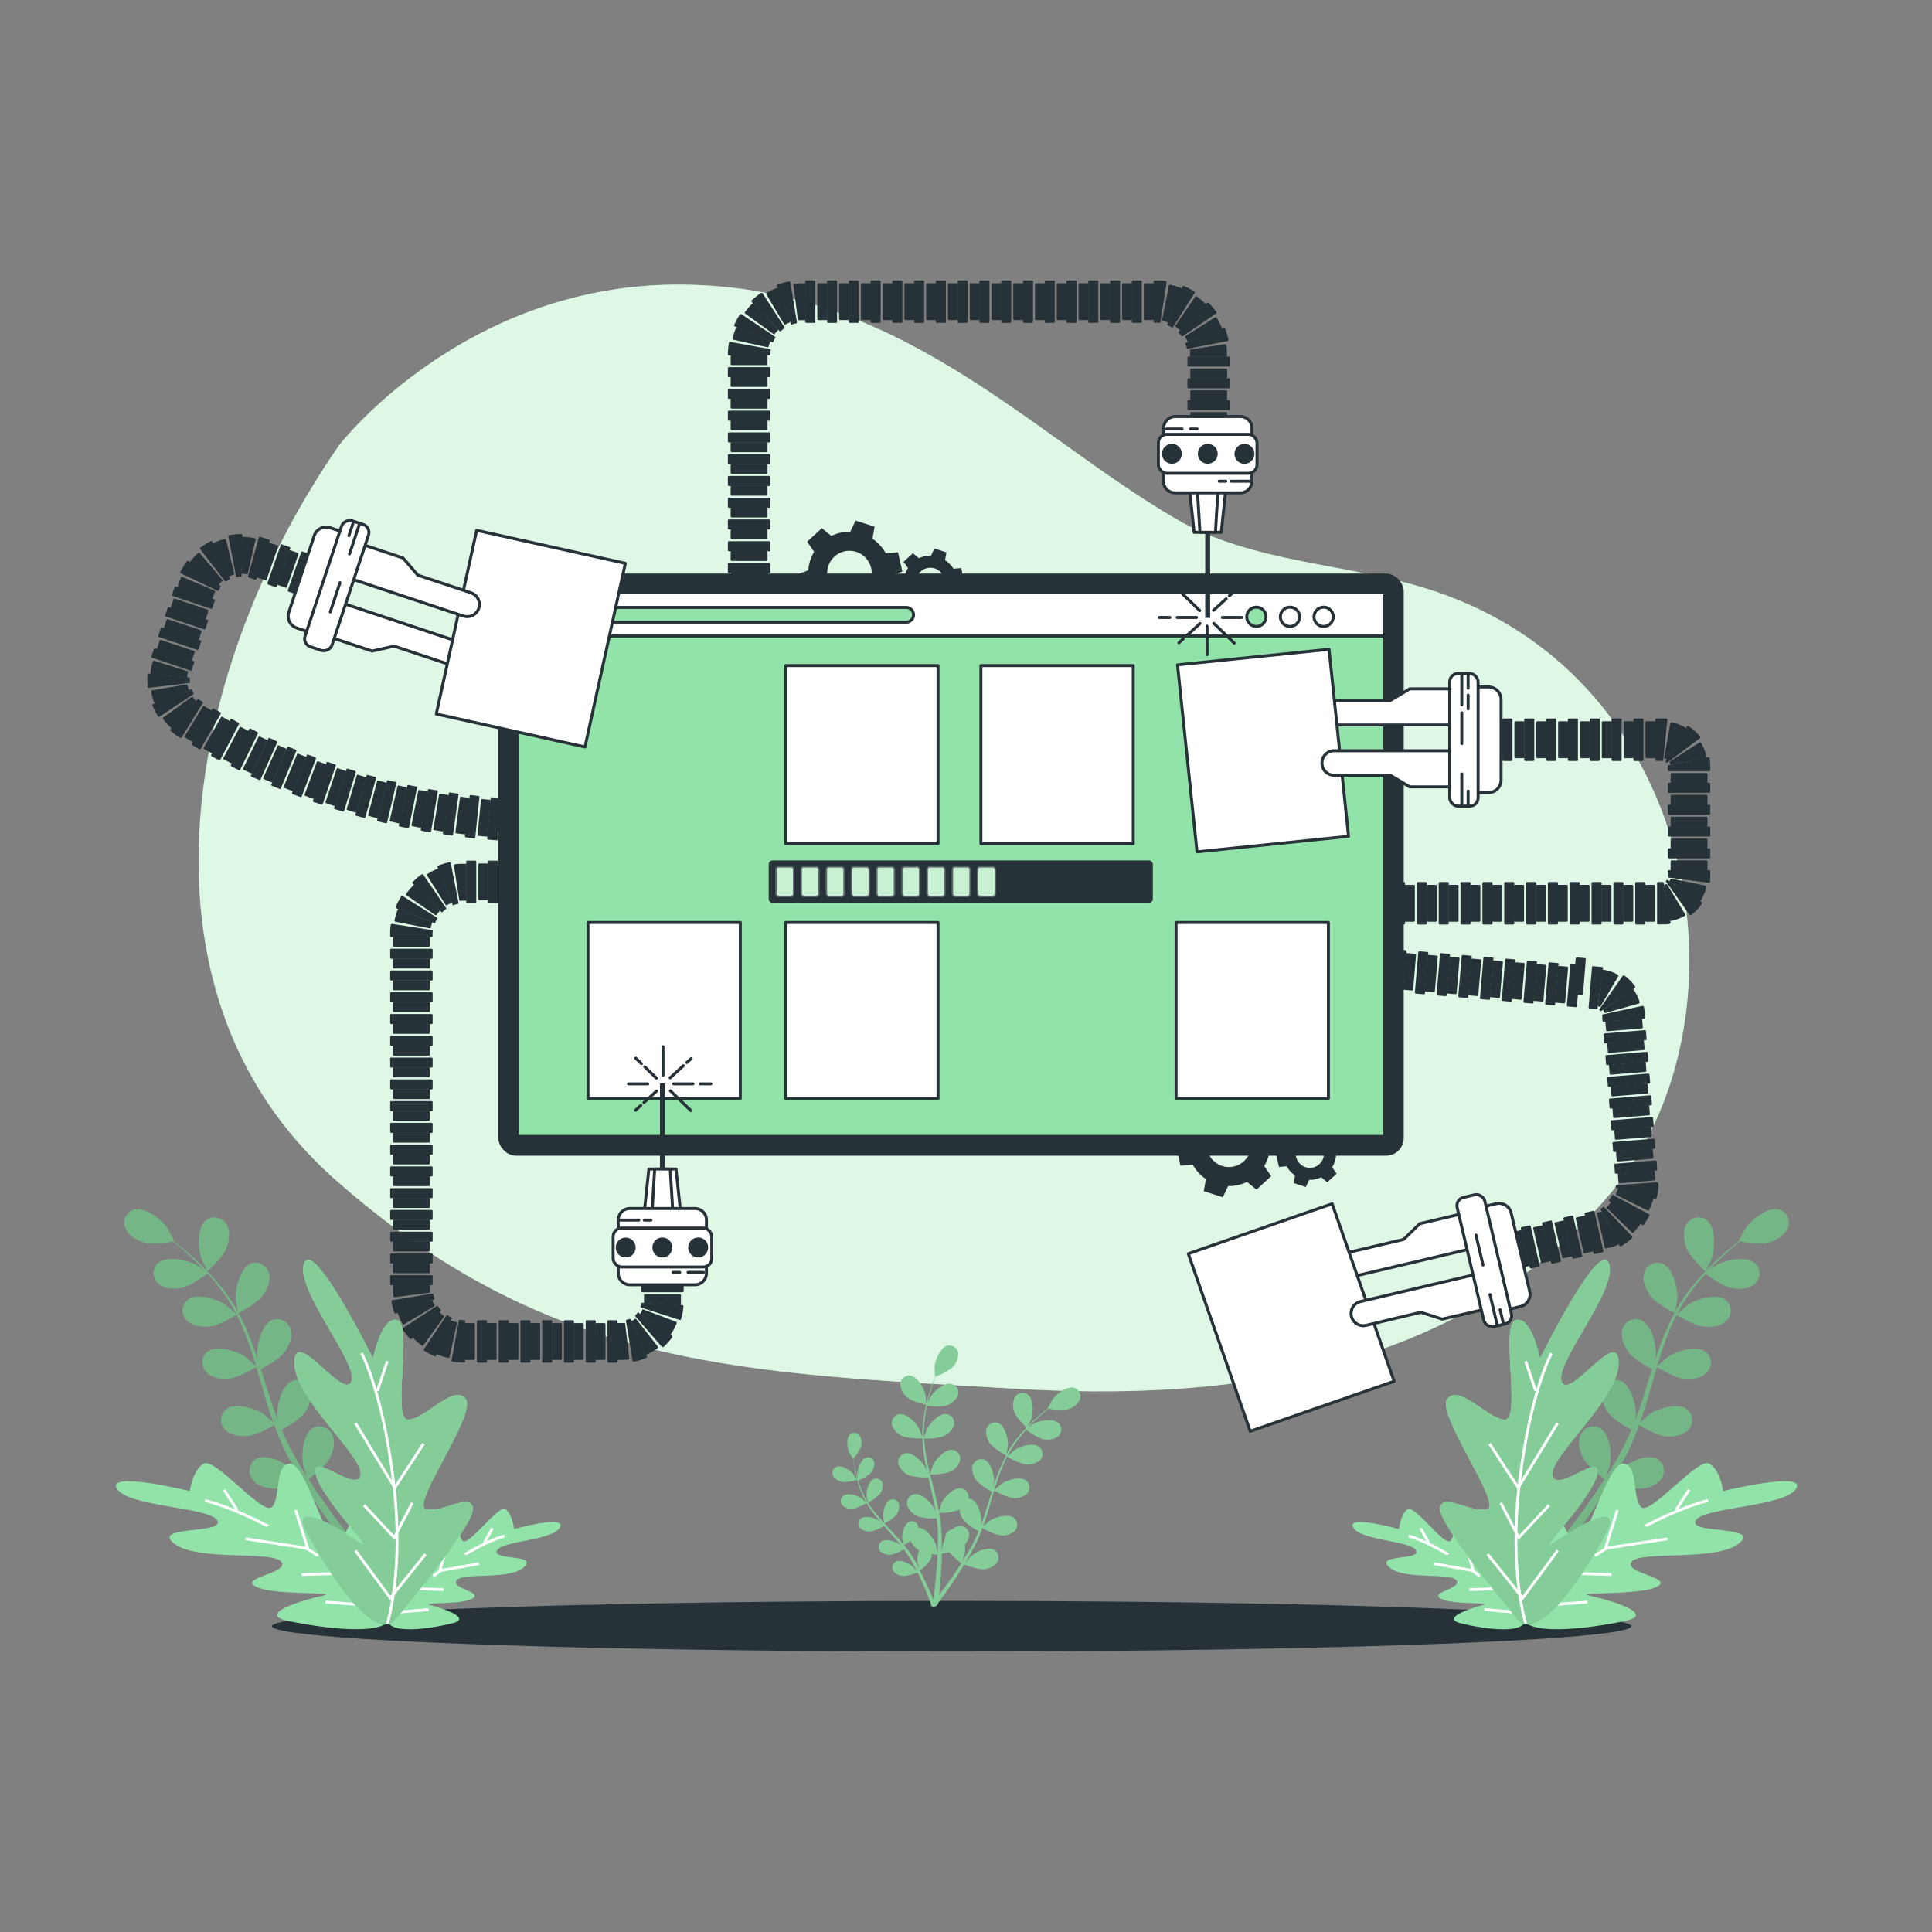 <svg xmlns="http://www.w3.org/2000/svg" viewBox="0 0 500 500"><rect x="0" y="0" width="500" height="500" fill="#808080" stroke="none"/><g id="freepik--background-simple--inject-130"><path d="M86.71,305.24c55.88,49.39,105.86,50,176.56,54.19s120.16-11.56,153.08-50.07c38-44.49,24.67-133.36-45.41-156.47-21.9-7.24-46.82-7-66.69-18.65-37.94-22.15-71.22-60-127.57-60.58s-88.79,41.42-88.79,41.42C49,170.8,30.83,255.85,86.71,305.24Z" style="fill:#92E3A9"></path><path d="M86.71,305.24c55.88,49.39,105.86,50,176.56,54.19s120.16-11.56,153.08-50.07c38-44.49,24.67-133.36-45.41-156.47-21.9-7.24-46.82-7-66.69-18.65-37.94-22.15-71.22-60-127.57-60.58s-88.79,41.42-88.79,41.42C49,170.8,30.83,255.85,86.71,305.24Z" style="fill:#fff;opacity:0.7;isolation:isolate"></path></g><g id="freepik--Shadow--inject-130"><ellipse cx="246.28" cy="420.86" rx="175.9" ry="6.56" style="fill:#263238"></ellipse></g><g id="freepik--Portfolio--inject-130"><path d="M325.92,289.08a10.34,10.34,0,0,0-1.91-1.65l.54-3.15-4.92-1.56-1.37,2.89a10.51,10.51,0,0,0-4.9,1.08l-2.45-2-3.81,3.48,1.81,2.63a10.54,10.54,0,0,0-1.51,4.78l-3,1.11,1.11,5,3.18-.26a10.87,10.87,0,0,0,3.39,3.7l-.54,3.15,4.92,1.56,1.37-2.89a10.51,10.51,0,0,0,4.9-1.08l2.45,2,3.81-3.48-1.81-2.63a10.54,10.54,0,0,0,1.51-4.78l3-1.1-1.11-5.05-3.18.26A10.42,10.42,0,0,0,325.92,289.08Zm-4,11.44a5.74,5.74,0,1,1,.36-8.11,5.74,5.74,0,0,1-.36,8.11Z" style="fill:#263238"></path><path d="M344,294a7.2,7.2,0,0,0-1.22-1.05l.34-2L340,290l-.87,1.84a6.86,6.86,0,0,0-3.12.68l-1.56-1.3L332,293.35l1.15,1.67a7,7,0,0,0-1,3l-1.9.71L331,302l2-.17a7.07,7.07,0,0,0,.93,1.31,7.2,7.2,0,0,0,1.22,1.05l-.34,2,3.13,1,.87-1.84a6.86,6.86,0,0,0,3.12-.68l1.56,1.3,2.42-2.22-1.15-1.67a7,7,0,0,0,1-3l1.9-.71-.7-3.21-2,.17A7,7,0,0,0,344,294Zm-2.55,7.28a3.65,3.65,0,1,1,.23-5.16,3.65,3.65,0,0,1-.23,5.16Z" style="fill:#263238"></path><path d="M227.72,141.08a10.8,10.8,0,0,0-1.92-1.65l.54-3.14-4.92-1.56-1.37,2.88a10.79,10.79,0,0,0-4.9,1.08l-2.45-2-3.81,3.49,1.81,2.62a10.7,10.7,0,0,0-1.51,4.79l-3,1.1,1.11,5,3.18-.25a10.65,10.65,0,0,0,1.47,2.05,10.09,10.09,0,0,0,1.92,1.65l-.55,3.14,4.93,1.56,1.37-2.88a10.75,10.75,0,0,0,4.89-1.08l2.46,2,3.81-3.49L229,153.81a10.71,10.71,0,0,0,1.52-4.79l3-1.1-1.11-5-3.18.25A11.45,11.45,0,0,0,227.72,141.08Zm-3.13,10.45a5.76,5.76,0,0,1-9.77-.44,5.7,5.7,0,0,1,.27-6.05,5.76,5.76,0,0,1,9.77.44A5.7,5.7,0,0,1,224.59,151.53Z" style="fill:#263238"></path><path d="M245.81,146a6.45,6.45,0,0,0-1.22-1.05l.35-2-3.13-1-.87,1.83a6.87,6.87,0,0,0-3.12.69l-1.56-1.3-2.43,2.22L235,147a6.68,6.68,0,0,0-1,3l-1.91.7.71,3.21,2-.16a6.33,6.33,0,0,0,.94,1.3,6.44,6.44,0,0,0,1.21,1l-.34,2,3.13,1,.87-1.83a6.87,6.87,0,0,0,3.12-.69l1.56,1.3,2.42-2.22-1.15-1.67a6.68,6.68,0,0,0,1-3l1.91-.7-.71-3.21-2,.16A6.8,6.8,0,0,0,245.81,146Zm-2.06,6.74a3.67,3.67,0,1,1,.18-4,3.66,3.66,0,0,1-.18,4Z" style="fill:#263238"></path><rect x="71.96" y="146.96" width="10.99" height="2.6" rx="0.27" transform="translate(-88.1 172.22) rotate(-70.65)" style="fill:#263238"></rect><rect x="75.06" y="147.8" width="9.54" height="2.6" rx="0.27" transform="translate(-87.3 175.01) rotate(-70.65)" style="fill:#263238"></rect><rect x="66.66" y="145.11" width="10.99" height="2.6" rx="0.27" transform="translate(-89.89 165.98) rotate(-70.65)" style="fill:#263238"></rect><rect x="69.75" y="145.94" width="9.54" height="2.6" rx="0.27" transform="translate(-89.09 168.77) rotate(-70.65)" style="fill:#263238"></rect><path d="M69.8,140l-3.44,9.86A.28.28,0,0,1,66,150l-1-.34-.48-.17-.28-.07c-.07,0-.1-.16-.06-.31l2.81-10c0-.14.24-.21.45-.15l.72.22.48.17,1,.34A.25.25,0,0,1,69.8,140Z" style="fill:#263238"></path><path d="M71.93,141.55,69,150a.27.27,0,0,1-.34.17l-2-.68a.27.27,0,0,1-.16-.35h0l3-8.49a.27.27,0,0,1,.34-.17l2,.68a.27.27,0,0,1,.1.37Z" style="fill:#263238"></path><path d="M62.74,138.48l-.2,10.44c0,.15-.07.27-.15.28a6.92,6.92,0,0,0-1.11.09c-.08,0-.17-.09-.2-.23l-2-10.24a.38.38,0,0,1,.33-.35,17.7,17.7,0,0,1,3-.26A.32.32,0,0,1,62.74,138.48Z" style="fill:#263238"></path><path d="M66.14,139.62l-2,8.77a.24.24,0,0,1-.22.24c-.09,0-.4-.09-.61-.11l-.62-.05c-.08,0-.16-.12-.15-.27l.1-9c0-.15.17-.28.38-.27l1.44.12a7.7,7.7,0,0,1,1.41.24C66,139.33,66.18,139.48,66.14,139.62Z" style="fill:#263238"></path><path d="M54.94,140.17l4.51,9.42c.07.14.06.27,0,.31l-.49.27a4.87,4.87,0,0,1-.47.32.31.31,0,0,1-.28-.12l-6.41-8.25a.33.33,0,0,1,.13-.45h0c.41-.28.82-.57,1.24-.84s.87-.49,1.31-.73A.33.33,0,0,1,54.94,140.17Z" style="fill:#263238"></path><path d="M58.49,139.68l2.14,8.74c0,.14,0,.27-.1.29l-.59.19c-.2.06-.38.17-.58.24s-.2,0-.27-.18l-3.94-8.08c-.07-.14,0-.32.22-.4.44-.19.87-.4,1.32-.55s.91-.3,1.37-.43C58.26,139.45,58.46,139.53,58.49,139.68Z" style="fill:#263238"></path><path d="M48.74,145.19,57,151.58c.12.09.18.21.12.27a6.61,6.61,0,0,0-.57,1c0,.07-.18.08-.31,0l-9.44-4.46a.34.34,0,0,1-.07-.47,18,18,0,0,1,1.56-2.56C48.42,145.16,48.63,145.1,48.74,145.19Z" style="fill:#263238"></path><path d="M51.69,143.14,57.51,150c.1.11.12.25.05.31a3,3,0,0,0-.44.43,2.55,2.55,0,0,0-.4.47c-.06.07-.2,0-.32,0l-7.16-5.45a.34.34,0,0,1,0-.46,12.25,12.25,0,0,1,.94-1.09c.32-.35.65-.68,1-1a.32.32,0,0,1,.45-.11Z" style="fill:#263238"></path><rect x="48.77" y="149.17" width="2.6" height="10.99" rx="0.27" transform="translate(-112.5 153.24) rotate(-71.56)" style="fill:#263238"></rect><path d="M47.17,149.3l8.28,3.51c.14.06.23.17.2.26-.13.27-.39,1.06-.6,1.69a.27.27,0,0,1-.34.17l-8.53-2.85a.27.27,0,0,1-.18-.34h0c.24-.68.38-1.2.78-2.19A.32.32,0,0,1,47.17,149.3Z" style="fill:#263238"></path><rect x="47" y="154.5" width="2.6" height="10.99" rx="0.27" transform="translate(-118.76 155.2) rotate(-71.56)" style="fill:#263238"></rect><rect x="47.78" y="152.81" width="2.6" height="9.54" rx="0.27" transform="translate(-115.93 154.33) rotate(-71.57)" style="fill:#263238"></rect><rect x="45.21" y="159.8" width="2.6" height="10.99" rx="0.27" transform="translate(-125.01 157.16) rotate(-71.57)" style="fill:#263238"></rect><rect x="46.01" y="158.15" width="2.6" height="9.54" rx="0.27" transform="translate(-122.21 156.29) rotate(-71.57)" style="fill:#263238"></rect><rect x="43.43" y="165.16" width="2.6" height="10.99" rx="0.27" transform="translate(-131.31 159.11) rotate(-71.56)" style="fill:#263238"></rect><rect x="44.23" y="163.5" width="2.6" height="9.54" rx="0.27" transform="translate(-128.5 158.24) rotate(-71.56)" style="fill:#263238"></rect><path d="M38.48,174.32l10.4,1c.15,0,.26.09.25.17v1.12c0,.19-.1.16-.25.18L38.53,178a.37.37,0,0,1-.32-.35q-.06-.75-.09-1.5c0-.5,0-1,.05-1.5C38.19,174.47,38.33,174.3,38.48,174.32Z" style="fill:#263238"></path><path d="M39.88,171l8.58,2.67c.15.05.25.16.22.24l-.09.3-.06.31-.06.3v.31c0,.09-.14.15-.29.14l-9-.78a.34.34,0,0,1-.23-.4l.08-.71.13-.71.15-.7.19-.69A.42.42,0,0,1,39.88,171Z" style="fill:#263238"></path><path d="M39.58,182.22l9.73-3.8h.31a4,4,0,0,0,.24.51,2.87,2.87,0,0,0,.28.48.28.28,0,0,1-.15.28l-8.7,5.78c-.13.09-.32,0-.44-.18-.26-.42-.52-.85-.74-1.3s-.44-.89-.63-1.35A.29.29,0,0,1,39.58,182.22Z" style="fill:#263238"></path><path d="M39.35,178.64l8.87-1.47c.15,0,.28,0,.29.12l.15.6c.07.2.12.4.19.6s-.05.19-.19.25l-8.36,3.32c-.14.06-.31-.05-.39-.24-.17-.45-.3-.91-.45-1.37a13.93,13.93,0,0,1-.32-1.39C39.1,178.85,39.2,178.66,39.35,178.64Z" style="fill:#263238"></path><path d="M44.11,188.78l7-7.76c.1-.11.23-.15.29-.11s.28.25.44.35l.24.16.3.19a.27.27,0,0,1,.08.37L47,190.86a.28.28,0,0,1-.38.09c-.13-.07-.36-.22-.56-.36l-.62-.42c-.41-.28-.78-.62-1.17-.93C44.06,189.1,44,188.89,44.11,188.78Z" style="fill:#263238"></path><path d="M42.3,185.68l7.27-5.29c.12-.09.27-.1.32,0a7.26,7.26,0,0,0,.83.92c.06.06,0,.21-.07.32l-6,6.73a.32.32,0,0,1-.45-.06h0a16.86,16.86,0,0,1-1.93-2.12.35.35,0,0,1,0-.49Z" style="fill:#263238"></path><path d="M49.63,192.46l5.33-9a.28.28,0,0,1,.37-.1l1.71,1a.28.28,0,0,1,.09.37l-5.2,9.06a.28.28,0,0,1-.37.1h0l-1.82-1.08A.28.28,0,0,1,49.63,192.46Z" style="fill:#263238"></path><path d="M47.79,190.52l4.71-7.67a.27.27,0,0,1,.36-.1l1.72,1a.26.26,0,0,1,.09.37l-4.59,7.73a.28.28,0,0,1-.38.1l-1.81-1.09A.27.27,0,0,1,47.79,190.52Z" style="fill:#263238"></path><path d="M54.65,195.33l5-9.14a.26.26,0,0,1,.34-.13h0l1.75,1a.27.27,0,0,1,.1.36L57,196.62a.27.27,0,0,1-.36.11h0l-1.87-1a.28.28,0,0,1-.12-.38Z" style="fill:#263238"></path><path d="M52.75,193.46l4.45-7.82a.28.28,0,0,1,.37-.11l1.75,1a.27.27,0,0,1,.1.37h0l-4.34,7.88a.28.28,0,0,1-.37.11l-1.85-1a.26.26,0,0,1-.17-.32A.24.24,0,0,1,52.75,193.46Z" style="fill:#263238"></path><path d="M59.76,198l4.74-9.3a.27.27,0,0,1,.36-.13h0l1.78.9a.27.27,0,0,1,.11.36h0l-4.6,9.37a.28.28,0,0,1-.37.12l-1.89-1A.28.28,0,0,1,59.76,198Z" style="fill:#263238"></path><path d="M57.8,196.23l4.2-7.95a.27.27,0,0,1,.36-.13h0l1.78.91a.26.26,0,0,1,.12.35h0l-4.08,8a.29.29,0,0,1-.37.12l-1.88-1A.26.26,0,0,1,57.8,196.23Z" style="fill:#263238"></path><path d="M65,200.58l4.44-9.45a.27.27,0,0,1,.35-.14l1.81.84a.27.27,0,0,1,.12.36l-4.29,9.52a.27.27,0,0,1-.36.14h0l-2-.84a.28.28,0,0,1-.12-.38Z" style="fill:#263238"></path><path d="M62.94,198.84l3.94-8.09a.26.26,0,0,1,.34-.13h0l1.82.85a.26.26,0,0,1,.12.35h0L65.35,200a.29.29,0,0,1-.37.13l-1.92-.89a.27.27,0,0,1-.13-.37Z" style="fill:#263238"></path><path d="M70.23,203l4.13-9.59a.28.28,0,0,1,.35-.15l1.84.78a.26.26,0,0,1,.13.34h0l-4,9.65a.26.26,0,0,1-.35.14h0l-2-.82A.27.27,0,0,1,70.23,203Z" style="fill:#263238"></path><path d="M68.16,201.27l3.68-8.21a.25.25,0,0,1,.32-.15h0c.61.29,1.23.53,1.84.8a.27.27,0,0,1,.15.34h0l-3.56,8.26a.26.26,0,0,1-.35.14h0c-.65-.28-1.31-.53-1.94-.83A.29.29,0,0,1,68.16,201.27Z" style="fill:#263238"></path><path d="M75.58,205.17l3.82-9.72a.26.26,0,0,1,.34-.16l1.87.71a.27.27,0,0,1,.15.34h0l-3.67,9.77a.29.29,0,0,1-.36.16l-2-.76a.27.27,0,0,1-.15-.34Z" style="fill:#263238"></path><path d="M73.45,203.54l3.42-8.33a.26.26,0,0,1,.33-.15h0c.61.27,1.24.51,1.86.74a.27.27,0,0,1,.15.35l-3.29,8.38a.28.28,0,0,1-.36.15c-.66-.25-1.32-.5-2-.78A.28.28,0,0,1,73.45,203.54Z" style="fill:#263238"></path><path d="M81,207.2l3.51-9.84a.28.28,0,0,1,.34-.17l1.88.65a.25.25,0,0,1,.16.33h0l-3.36,9.89a.28.28,0,0,1-.35.17l-2-.69A.27.27,0,0,1,81,207.2Z" style="fill:#263238"></path><path d="M78.82,205.63,82,197.2a.26.26,0,0,1,.34-.16c.63.24,1.25.48,1.88.69a.25.25,0,0,1,.16.33h0l-3,8.48a.29.29,0,0,1-.35.17c-.67-.22-1.33-.48-2-.73a.29.29,0,0,1-.21-.35Z" style="fill:#263238"></path><path d="M86.47,209.06l3.19-9.94a.27.27,0,0,1,.33-.19l1.91.59a.26.26,0,0,1,.17.33h0l-3,10a.27.27,0,0,1-.33.19h0l-2-.62a.27.27,0,0,1-.27-.25A.3.3,0,0,1,86.47,209.06Z" style="fill:#263238"></path><path d="M84.25,207.55,87.12,199a.27.27,0,0,1,.34-.17c.63.21,1.25.44,1.89.63a.27.27,0,0,1,.17.34l-2.74,8.57a.29.29,0,0,1-.35.18c-.68-.21-1.34-.45-2-.68A.28.28,0,0,1,84.25,207.55Z" style="fill:#263238"></path><path d="M92,210.74l2.87-10a.27.27,0,0,1,.33-.19l1.92.52a.27.27,0,0,1,.19.33l-2.73,10.08a.27.27,0,0,1-.33.19l-2.06-.55a.28.28,0,0,1-.2-.34A.06.06,0,0,1,92,210.74Z" style="fill:#263238"></path><path d="M89.74,209.3l2.59-8.61a.26.26,0,0,1,.32-.18h0l1.92.58a.27.27,0,0,1,.18.33l-2.47,8.65a.28.28,0,0,1-.34.19l-2-.62a.28.28,0,0,1-.22-.31Z" style="fill:#263238"></path><path d="M97.59,212.24l2.54-10.12a.26.26,0,0,1,.31-.2h0l1.94.45a.26.26,0,0,1,.2.31h0l-2.4,10.17a.28.28,0,0,1-.33.2l-2.07-.48A.28.28,0,0,1,97.59,212.24Z" style="fill:#263238"></path><path d="M95.28,210.88l2.32-8.7a.25.25,0,0,1,.31-.19h0l1.93.52a.25.25,0,0,1,.19.31v0l-2.19,8.73a.25.25,0,0,1-.31.19h0l-2-.55a.27.27,0,0,1-.25-.29A.06.06,0,0,0,95.28,210.88Z" style="fill:#263238"></path><path d="M103.22,213.56l2.22-10.21a.24.24,0,0,1,.29-.2h0c.65.15,1.3.26,2,.39a.27.27,0,0,1,.2.32l-2.07,10.23a.28.28,0,0,1-.33.22h0c-.69-.14-1.39-.26-2.08-.42a.29.29,0,0,1-.25-.32Z" style="fill:#263238"></path><path d="M100.87,212.27l2-8.76a.25.25,0,0,1,.3-.21h0l2,.45a.28.28,0,0,1,.2.33l-1.91,8.79a.26.26,0,0,1-.31.2h0l-2.06-.47a.26.26,0,0,1-.22-.31Z" style="fill:#263238"></path><path d="M108.89,214.69l1.89-10.27a.27.27,0,0,1,.31-.22c.65.14,1.3.24,2,.34a.25.25,0,0,1,.21.3h0l-1.73,10.3a.26.26,0,0,1-.31.22h0c-.7-.1-1.4-.21-2.09-.36a.29.29,0,0,1-.27-.31Z" style="fill:#263238"></path><path d="M106.5,213.49l1.75-8.83a.25.25,0,0,1,.3-.21h0l2,.38a.27.27,0,0,1,.21.32L109.11,214a.27.27,0,0,1-.32.21h0l-2.07-.4A.28.28,0,0,1,106.5,213.49Z" style="fill:#263238"></path><path d="M114.6,215.64l1.56-10.33a.24.24,0,0,1,.28-.22h0c.66.1,1.31.21,2,.28a.27.27,0,0,1,.22.31L117.25,216a.28.28,0,0,1-.31.24c-.71-.08-1.41-.19-2.11-.31A.27.27,0,0,1,114.6,215.64Z" style="fill:#263238"></path><path d="M112.17,214.52l1.46-8.88a.27.27,0,0,1,.31-.22l2,.31a.27.27,0,0,1,.22.31l-1.33,8.9a.29.29,0,0,1-.32.23l-2.09-.34a.25.25,0,0,1-.25-.27Z" style="fill:#263238"></path><path d="M120.33,216.41,121.55,206a.27.27,0,0,1,.29-.24c.66.07,1.32.17,2,.23a.26.26,0,0,1,.24.28h0L123,216.71a.29.29,0,0,1-.3.25c-.71-.06-1.41-.17-2.11-.25A.29.29,0,0,1,120.33,216.41Z" style="fill:#263238"></path><path d="M117.86,215.37l1.18-8.92a.28.28,0,0,1,.3-.24l2,.25a.26.26,0,0,1,.22.29h0l-1,8.94a.29.29,0,0,1-.31.24l-2.1-.26a.28.28,0,0,1-.29-.27Z" style="fill:#263238"></path><path d="M126.09,217l.88-10.41a.26.26,0,0,1,.28-.25l2,.18a.27.27,0,0,1,.24.29l-.72,10.41a.29.29,0,0,1-.3.26l-2.12-.19a.27.27,0,0,1-.26-.28Z" style="fill:#263238"></path><path d="M123.59,216l.89-8.95a.26.26,0,0,1,.28-.25l2,.17a.29.29,0,0,1,.24.3l-.76,9a.27.27,0,0,1-.29.25h0l-2.1-.19a.26.26,0,0,1-.26-.26A.17.17,0,0,1,123.59,216Z" style="fill:#263238"></path><path d="M131.86,217.38,132.4,207a.27.27,0,0,1,.28-.26h0l2,.11a.26.26,0,0,1,.25.28l-.38,10.44a.28.28,0,0,1-.29.26l-2.12-.11a.28.28,0,0,1-.28-.3Z" style="fill:#263238"></path><path d="M129.33,216.52l.6-9a.28.28,0,0,1,.28-.26l2,.11a.27.27,0,0,1,.24.29l-.46,9a.28.28,0,0,1-.29.26l-2.11-.11A.28.28,0,0,1,129.33,216.52Z" style="fill:#263238"></path><path d="M137.65,217.58l.19-10.44a.28.28,0,0,1,.27-.27h2a.27.27,0,0,1,.26.28h0v10.44a.27.27,0,0,1-.27.27H138a.27.27,0,0,1-.32-.21Z" style="fill:#263238"></path><path d="M135.09,216.81l.3-9a.28.28,0,0,1,.27-.27h2a.28.28,0,0,1,.26.28l-.17,9a.28.28,0,0,1-.28.27h-2.12a.26.26,0,0,1-.26-.26Z" style="fill:#263238"></path><rect x="143.36" y="206.93" width="2.6" height="10.99" rx="0.27" style="fill:#263238"></rect><rect x="140.85" y="207.65" width="2.6" height="9.54" rx="0.27" style="fill:#263238"></rect><rect x="165.94" y="331.83" width="10.99" height="2.6" rx="0.27" style="fill:#263238"></rect><rect x="166.67" y="329.31" width="9.54" height="2.6" rx="0.27" style="fill:#263238"></rect><path d="M166.19,337.15l10.43.61c.15,0,.26.2.25.43a17.39,17.39,0,0,1-.58,3.11c-.06.22-.24.36-.38.31l-9.94-3.2a.23.23,0,0,1-.23-.2,5,5,0,0,0,.18-.94C165.92,337.2,166,337.15,166.19,337.15Z" style="fill:#263238"></path><path d="M166.94,334.94h9a.28.28,0,0,1,.28.27v2.26c0,.22-.14.39-.29.38l-9-.6c-.15,0-.27-.09-.26-.17v-1.87A.27.27,0,0,1,166.94,334.94Z" style="fill:#263238"></path><path d="M165.31,339.75l8.59,5.94c.12.08.11.3,0,.49-.31.42-.65.83-1,1.22a10.67,10.67,0,0,1-1.11,1.12c-.17.16-.39.19-.48.07l-6.84-7.89c-.1-.11-.14-.24-.09-.29a1.82,1.82,0,0,0,.34-.34,2.85,2.85,0,0,0,.31-.38C165.05,339.64,165.19,339.66,165.31,339.75Z" style="fill:#263238"></path><path d="M166.55,338.9l8.42,3.18c.14.05.19.26.12.47-.19.47-.42.91-.64,1.37a13.73,13.73,0,0,1-.77,1.29c-.12.19-.33.26-.45.17l-7.36-5.18c-.12-.09-.17-.21-.13-.28l.28-.47a2.94,2.94,0,0,0,.23-.51C166.31,338.76,166.41,338.85,166.55,338.9Z" style="fill:#263238"></path><path d="M163.19,341.51l4.27,9.53c.06.13-.06.33-.27.41-.49.19-1,.38-1.49.54a12,12,0,0,1-1.54.38c-.23,0-.43-.05-.45-.2L162,341.87c0-.15,0-.27.08-.28s.31-.09.46-.12l.46-.16S163.13,341.37,163.19,341.51Z" style="fill:#263238"></path><path d="M164.7,341.43l5.55,7.08c.09.12,0,.32-.15.46a12.89,12.89,0,0,1-1.25.83,11.44,11.44,0,0,1-1.34.71c-.19.1-.4.06-.46-.08l-3.61-8.24c-.06-.14-.05-.28,0-.32a2.3,2.3,0,0,0,.49-.26,2.8,2.8,0,0,0,.46-.3C164.47,341.26,164.6,341.32,164.7,341.43Z" style="fill:#263238"></path><rect x="157.21" y="341.68" width="2.6" height="10.99" rx="0.27" style="fill:#263238"></rect><path d="M161.8,342.63l1.06,8.94a.35.35,0,0,1-.36.31c-.49,0-1,.06-1.47.07h-1a.28.28,0,0,1-.27-.28v-9a.27.27,0,0,1,.27-.27h1.6C161.71,342.38,161.79,342.48,161.8,342.63Z" style="fill:#263238"></path><rect x="151.58" y="341.68" width="2.6" height="10.99" rx="0.27" style="fill:#263238"></rect><rect x="154.1" y="342.41" width="2.6" height="9.54" rx="0.27" style="fill:#263238"></rect><rect x="145.95" y="341.68" width="2.6" height="10.99" rx="0.27" style="fill:#263238"></rect><rect x="148.46" y="342.41" width="2.6" height="9.54" rx="0.27" style="fill:#263238"></rect><rect x="140.31" y="341.68" width="2.6" height="10.99" rx="0.27" style="fill:#263238"></rect><rect x="142.83" y="342.41" width="2.6" height="9.54" rx="0.27" style="fill:#263238"></rect><rect x="134.68" y="341.68" width="2.6" height="10.99" rx="0.27" style="fill:#263238"></rect><rect x="137.2" y="342.41" width="2.6" height="9.54" rx="0.27" style="fill:#263238"></rect><rect x="129.05" y="341.68" width="2.6" height="10.99" rx="0.27" style="fill:#263238"></rect><rect x="131.56" y="342.41" width="2.6" height="9.54" rx="0.27" style="fill:#263238"></rect><rect x="123.41" y="341.68" width="2.6" height="10.99" rx="0.27" style="fill:#263238"></rect><rect x="125.93" y="342.41" width="2.6" height="9.54" rx="0.27" style="fill:#263238"></rect><path d="M120.39,342v10.4c0,.15-.11.27-.33.26a19.74,19.74,0,0,1-2.87-.25.32.32,0,0,1-.33-.33l1.87-10.27c0-.15.12-.26.21-.25a8.54,8.54,0,0,0,1.24.12A.29.29,0,0,1,120.39,342Z" style="fill:#263238"></path><rect x="120.3" y="342.41" width="2.6" height="9.54" rx="0.27" style="fill:#263238"></rect><path d="M116.93,341.28l-4.07,9.62c-.06.14-.26.18-.45.09l-1.3-.63c-.42-.24-.83-.49-1.24-.74-.17-.11-.25-.31-.17-.43l5.81-8.68c.09-.12.22-.19.29-.14l.53.32c.19.09.38.17.56.27S117,341.14,116.93,341.28Z" style="fill:#263238"></path><path d="M118.26,342.45l-1.93,8.79a.33.33,0,0,1-.42.18c-.44-.12-.9-.22-1.34-.37l-1.3-.48a.32.32,0,0,1-.24-.37v0l3.56-8.26c.06-.14.17-.21.27-.18l.63.23c.21.07.43.11.65.17S118.29,342.31,118.26,342.45Z" style="fill:#263238"></path><path d="M114.08,339.29l-7.55,7.22a.36.36,0,0,1-.46-.09,21.54,21.54,0,0,1-1.79-2.25.33.33,0,0,1,0-.47L113,338c.13-.08.27-.08.31,0a10.73,10.73,0,0,0,.78,1C114.22,339.05,114.18,339.19,114.08,339.29Z" style="fill:#263238"></path><path d="M114.83,340.91l-5.27,7.28a.33.33,0,0,1-.45,0,19.15,19.15,0,0,1-2.09-1.83.33.33,0,0,1,0-.45l6.54-6.17c.11-.1.26-.13.32-.06a8.48,8.48,0,0,0,1,.89A.32.32,0,0,1,114.83,340.91Z" style="fill:#263238"></path><path d="M112.24,336.35l-9.8,3.62a.39.39,0,0,1-.38-.26,9.67,9.67,0,0,1-.42-1.39c-.11-.46-.26-.93-.33-1.4,0-.21.07-.4.21-.42l10.31-1.71c.14,0,.27,0,.29.12a4.34,4.34,0,0,0,.14.6,3.09,3.09,0,0,0,.18.59C112.47,336.18,112.38,336.29,112.24,336.35Z" style="fill:#263238"></path><path d="M112.29,338.12l-7.73,4.61a.33.33,0,0,1-.42-.18c-.25-.39-.43-.82-.64-1.23A10.52,10.52,0,0,1,103,340a.32.32,0,0,1,.13-.43l8.46-3.07a.26.26,0,0,1,.31.07,3.76,3.76,0,0,0,.27.62,4.25,4.25,0,0,0,.31.6A.44.44,0,0,1,112.29,338.12Z" style="fill:#263238"></path><rect x="100.98" y="330.02" width="10.99" height="2.6" rx="0.27" style="fill:#263238"></rect><path d="M111.06,334.57l-8.92,1.14a.36.36,0,0,1-.33-.33c0-.46-.06-.92-.08-1.38v-1.19a.27.27,0,0,1,.27-.27h9a.27.27,0,0,1,.27.27v1.55C111.27,334.58,111.21,334.55,111.06,334.57Z" style="fill:#263238"></path><rect x="100.98" y="324.39" width="10.99" height="2.6" rx="0.27" style="fill:#263238"></rect><rect x="101.7" y="326.91" width="9.54" height="2.6" rx="0.27" style="fill:#263238"></rect><rect x="100.98" y="318.76" width="10.99" height="2.6" rx="0.27" style="fill:#263238"></rect><rect x="101.7" y="321.27" width="9.54" height="2.6" rx="0.27" style="fill:#263238"></rect><rect x="100.98" y="313.12" width="10.99" height="2.6" rx="0.27" style="fill:#263238"></rect><rect x="101.7" y="315.64" width="9.54" height="2.6" rx="0.27" style="fill:#263238"></rect><rect x="100.98" y="307.49" width="10.99" height="2.6" rx="0.27" style="fill:#263238"></rect><rect x="101.7" y="310.01" width="9.54" height="2.6" rx="0.27" style="fill:#263238"></rect><rect x="100.98" y="301.86" width="10.99" height="2.6" rx="0.27" style="fill:#263238"></rect><rect x="101.7" y="304.37" width="9.54" height="2.6" rx="0.27" style="fill:#263238"></rect><rect x="100.98" y="296.23" width="10.99" height="2.6" rx="0.27" style="fill:#263238"></rect><rect x="101.7" y="298.74" width="9.54" height="2.6" rx="0.27" style="fill:#263238"></rect><rect x="100.98" y="290.59" width="10.99" height="2.6" rx="0.27" style="fill:#263238"></rect><rect x="101.7" y="293.11" width="9.54" height="2.6" rx="0.27" style="fill:#263238"></rect><rect x="100.98" y="284.96" width="10.99" height="2.6" rx="0.27" style="fill:#263238"></rect><rect x="101.7" y="287.47" width="9.54" height="2.6" rx="0.27" style="fill:#263238"></rect><rect x="100.98" y="279.33" width="10.99" height="2.6" rx="0.27" style="fill:#263238"></rect><rect x="101.7" y="281.84" width="9.54" height="2.6" rx="0.27" style="fill:#263238"></rect><rect x="100.98" y="273.69" width="10.99" height="2.6" rx="0.27" style="fill:#263238"></rect><rect x="101.7" y="276.21" width="9.54" height="2.6" rx="0.27" style="fill:#263238"></rect><rect x="100.98" y="268.06" width="10.99" height="2.6" rx="0.27" style="fill:#263238"></rect><rect x="101.7" y="270.58" width="9.54" height="2.6" rx="0.27" style="fill:#263238"></rect><rect x="100.98" y="262.43" width="10.99" height="2.6" rx="0.27" style="fill:#263238"></rect><rect x="101.7" y="264.94" width="9.54" height="2.6" rx="0.27" style="fill:#263238"></rect><rect x="100.98" y="256.79" width="10.99" height="2.6" rx="0.27" style="fill:#263238"></rect><rect x="101.7" y="259.31" width="9.54" height="2.6" rx="0.27" style="fill:#263238"></rect><rect x="100.98" y="251.16" width="10.99" height="2.6" rx="0.27" style="fill:#263238"></rect><rect x="101.7" y="253.68" width="9.54" height="2.6" rx="0.27" style="fill:#263238"></rect><rect x="100.98" y="245.53" width="10.99" height="2.6" rx="0.27" style="fill:#263238"></rect><rect x="101.7" y="248.04" width="9.54" height="2.6" rx="0.27" style="fill:#263238"></rect><path d="M111.69,242.5H101.25a.27.27,0,0,1-.27-.27h0v-1.36a9.75,9.75,0,0,1,.14-1.43.32.32,0,0,1,.32-.34l10.32,1.6c.15,0,.26.12.25.2a3.18,3.18,0,0,0-.06.62v.32a2.54,2.54,0,0,0,0,.39A.28.28,0,0,1,111.69,242.5Z" style="fill:#263238"></path><rect x="101.7" y="242.41" width="9.54" height="2.6" rx="0.27" style="fill:#263238"></rect><path d="M112.3,238.9l-9.72-3.82a.35.35,0,0,1-.12-.46,20.7,20.7,0,0,1,1.31-2.57.34.34,0,0,1,.43-.17l8.83,5.58c.12.08.19.21.14.28a10.38,10.38,0,0,0-.57,1.1A.19.19,0,0,1,112.3,238.9Z" style="fill:#263238"></path><path d="M111.15,240.25l-8.84-1.71a.3.3,0,0,1-.2-.37v0a17.78,17.78,0,0,1,.79-2.67c.07-.19.24-.3.38-.24l8.35,3.35a.22.22,0,0,1,.2.26,9.59,9.59,0,0,0-.39,1.29A.25.25,0,0,1,111.15,240.25Z" style="fill:#263238"></path><path d="M114.19,236l-7.4-7.36a.3.3,0,0,1,.06-.43l0,0,1.06-1c.38-.3.77-.59,1.15-.87.17-.13.37-.13.46,0l5.9,8.61c.08.13.09.27,0,.33l-.5.37a6,6,0,0,1-.46.42C114.44,236.12,114.29,236.08,114.19,236Z" style="fill:#263238"></path><path d="M112.6,236.78l-7.42-5.09c-.13-.08-.13-.28,0-.44.27-.37.54-.75.84-1.11l.93-1a.32.32,0,0,1,.44-.07l6.34,6.39c.1.1.14.25.07.32l-.45.5-.41.54A.33.33,0,0,1,112.6,236.78Z" style="fill:#263238"></path><path d="M117.09,234.07l-3.87-9.7c-.06-.14.06-.31.25-.38a20.52,20.52,0,0,1,2.77-.83c.2,0,.4.05.42.2l2,10.25a.26.26,0,0,1-.11.3,8,8,0,0,0-1.18.36C117.26,234.3,117.15,234.21,117.09,234.07Z" style="fill:#263238"></path><path d="M115.32,234.17l-4.8-7.61a.32.32,0,0,1,.16-.42,20.68,20.68,0,0,1,2.48-1.27.34.34,0,0,1,.44.13l3.28,8.38a.26.26,0,0,1-.06.31,7.56,7.56,0,0,0-1.2.62C115.54,234.36,115.4,234.29,115.32,234.17Z" style="fill:#263238"></path><rect x="120.66" y="222.73" width="2.6" height="10.99" rx="0.27" style="fill:#263238"></rect><path d="M118.84,232.85,117.47,224a.34.34,0,0,1,.32-.32,10.73,10.73,0,0,1,1.38-.13h1.31a.27.27,0,0,1,.27.27h0v9a.27.27,0,0,1-.27.27h-.75a3.79,3.79,0,0,0-.67.06A.52.52,0,0,1,118.84,232.85Z" style="fill:#263238"></path><rect x="126.3" y="222.73" width="2.6" height="10.99" rx="0.27" style="fill:#263238"></rect><rect x="123.78" y="223.46" width="2.6" height="9.54" rx="0.27" style="fill:#263238"></rect><rect x="131.93" y="222.73" width="2.6" height="10.99" rx="0.27" style="fill:#263238"></rect><rect x="129.41" y="223.46" width="2.6" height="9.54" rx="0.27" style="fill:#263238"></rect><rect x="137.56" y="222.73" width="2.6" height="10.99" rx="0.27" style="fill:#263238"></rect><rect x="135.05" y="223.46" width="2.6" height="9.54" rx="0.27" style="fill:#263238"></rect><rect x="188.37" y="123.18" width="10.99" height="2.6" rx="0.27" style="fill:#263238"></rect><rect x="189.09" y="125.69" width="9.54" height="2.6" rx="0.27" style="fill:#263238"></rect><rect x="188.37" y="128.8" width="10.99" height="2.6" rx="0.27" style="fill:#263238"></rect><rect x="189.09" y="131.32" width="9.54" height="2.6" rx="0.27" style="fill:#263238"></rect><rect x="188.37" y="134.43" width="10.99" height="2.6" rx="0.27" style="fill:#263238"></rect><rect x="189.09" y="136.95" width="9.54" height="2.6" rx="0.27" style="fill:#263238"></rect><rect x="188.37" y="140.06" width="10.99" height="2.6" rx="0.27" style="fill:#263238"></rect><rect x="189.09" y="142.57" width="9.54" height="2.6" rx="0.27" style="fill:#263238"></rect><rect x="188.37" y="145.69" width="10.99" height="2.6" rx="0.27" style="fill:#263238"></rect><rect x="189.09" y="148.2" width="9.54" height="2.6" rx="0.27" style="fill:#263238"></rect><rect x="188.37" y="151.31" width="10.99" height="2.6" rx="0.27" style="fill:#263238"></rect><rect x="189.09" y="153.83" width="9.54" height="2.6" rx="0.27" style="fill:#263238"></rect><rect x="188.37" y="156.94" width="10.99" height="2.6" rx="0.27" style="fill:#263238"></rect><rect x="189.09" y="159.46" width="9.54" height="2.6" rx="0.27" style="fill:#263238"></rect><rect x="188.37" y="117.54" width="10.99" height="2.6" rx="0.27" style="fill:#263238"></rect><rect x="189.09" y="120.06" width="9.54" height="2.6" rx="0.27" style="fill:#263238"></rect><rect x="188.37" y="111.91" width="10.99" height="2.6" rx="0.27" style="fill:#263238"></rect><rect x="189.09" y="114.43" width="9.54" height="2.6" rx="0.27" style="fill:#263238"></rect><rect x="188.37" y="106.28" width="10.99" height="2.6" rx="0.27" style="fill:#263238"></rect><rect x="189.09" y="108.79" width="9.54" height="2.6" rx="0.27" style="fill:#263238"></rect><rect x="188.37" y="100.64" width="10.99" height="2.6" rx="0.27" style="fill:#263238"></rect><rect x="189.09" y="103.16" width="9.54" height="2.6" rx="0.27" style="fill:#263238"></rect><rect x="188.37" y="95.01" width="10.99" height="2.6" rx="0.27" style="fill:#263238"></rect><rect x="189.09" y="97.53" width="9.54" height="2.6" rx="0.27" style="fill:#263238"></rect><path d="M199.08,92H188.64c-.15,0-.28-.1-.27-.33a19.75,19.75,0,0,1,.26-2.87.31.31,0,0,1,.33-.32l10.27,1.86c.15,0,.26.12.25.21a8.54,8.54,0,0,0-.12,1.24A.31.31,0,0,1,199.08,92Z" style="fill:#263238"></path><rect x="189.09" y="91.89" width="9.54" height="2.6" rx="0.27" style="fill:#263238"></rect><path d="M199.75,88.53l-9.61-4.07c-.14-.06-.18-.26-.09-.45l.63-1.3c.24-.42.49-.83.74-1.24.11-.18.3-.25.42-.17l8.68,5.81c.13.08.19.21.15.29l-.33.53c-.08.19-.17.38-.26.56S199.89,88.59,199.75,88.53Z" style="fill:#263238"></path><path d="M198.58,89.86l-8.78-1.94c-.15,0-.23-.21-.18-.41.12-.45.22-.9.37-1.34l.47-1.31a.32.32,0,0,1,.39-.23h0l8.26,3.56c.14.06.22.18.19.27s-.15.43-.23.64-.11.43-.18.65S198.73,89.89,198.58,89.86Z" style="fill:#263238"></path><path d="M201.74,85.67l-7.21-7.55c-.11-.11-.07-.31.09-.45a21.63,21.63,0,0,1,2.25-1.8.35.35,0,0,1,.47,0l5.66,8.8c.08.12.09.26,0,.31a10.73,10.73,0,0,0-1,.78C202,85.82,201.85,85.78,201.74,85.67Z" style="fill:#263238"></path><path d="M200.13,86.43l-7.29-5.28a.33.33,0,0,1,0-.45,18,18,0,0,1,1.82-2.09.33.33,0,0,1,.45,0l6.18,6.54c.1.11.12.25.05.32a8.39,8.39,0,0,0-.88,1A.28.28,0,0,1,200.13,86.43Z" style="fill:#263238"></path><path d="M204.69,83.83,201.07,74c-.06-.14.06-.31.26-.39a11,11,0,0,1,1.38-.42,13.11,13.11,0,0,1,1.41-.32.35.35,0,0,1,.42.21l1.7,10.3c0,.15,0,.28-.11.29a4.15,4.15,0,0,0-.61.14,3.09,3.09,0,0,0-.59.18C204.85,84.06,204.74,84,204.69,83.83Z" style="fill:#263238"></path><path d="M202.91,83.88l-4.6-7.73c-.08-.12,0-.31.17-.42A22.6,22.6,0,0,1,201,74.55a.34.34,0,0,1,.44.13l3.06,8.46c0,.14,0,.28-.07.31a2.84,2.84,0,0,0-.62.27,5.59,5.59,0,0,0-.6.3C203.12,84.08,203,84,202.91,83.88Z" style="fill:#263238"></path><rect x="208.41" y="72.57" width="2.6" height="10.99" rx="0.27" style="fill:#263238"></rect><path d="M206.47,82.66l-1.14-8.93a.34.34,0,0,1,.32-.32c.46,0,.92-.06,1.38-.09h1.19a.27.27,0,0,1,.27.27h0v9a.27.27,0,0,1-.27.27h-1.55C206.44,82.86,206.48,82.8,206.47,82.66Z" style="fill:#263238"></path><rect x="214.04" y="72.57" width="2.6" height="10.99" rx="0.27" style="fill:#263238"></rect><rect x="211.52" y="73.3" width="2.6" height="9.54" rx="0.27" style="fill:#263238"></rect><rect x="219.67" y="72.57" width="2.6" height="10.99" rx="0.27" style="fill:#263238"></rect><rect x="217.16" y="73.3" width="2.6" height="9.54" rx="0.27" style="fill:#263238"></rect><rect x="225.31" y="72.57" width="2.6" height="10.99" rx="0.27" style="fill:#263238"></rect><rect x="222.79" y="73.3" width="2.6" height="9.54" rx="0.27" style="fill:#263238"></rect><rect x="230.94" y="72.57" width="2.6" height="10.99" rx="0.27" style="fill:#263238"></rect><rect x="228.42" y="73.3" width="2.6" height="9.54" rx="0.27" style="fill:#263238"></rect><rect x="236.57" y="72.57" width="2.6" height="10.99" rx="0.27" style="fill:#263238"></rect><rect x="234.06" y="73.3" width="2.6" height="9.54" rx="0.27" style="fill:#263238"></rect><rect x="242.2" y="72.57" width="2.6" height="10.99" rx="0.27" style="fill:#263238"></rect><rect x="239.69" y="73.3" width="2.6" height="9.54" rx="0.27" style="fill:#263238"></rect><rect x="247.84" y="72.57" width="2.6" height="10.99" rx="0.27" style="fill:#263238"></rect><rect x="245.32" y="73.3" width="2.6" height="9.54" rx="0.27" style="fill:#263238"></rect><rect x="253.47" y="72.57" width="2.6" height="10.99" rx="0.27" style="fill:#263238"></rect><rect x="250.96" y="73.3" width="2.6" height="9.54" rx="0.27" style="fill:#263238"></rect><rect x="259.1" y="72.57" width="2.6" height="10.99" rx="0.27" style="fill:#263238"></rect><rect x="256.59" y="73.3" width="2.6" height="9.54" rx="0.27" style="fill:#263238"></rect><rect x="264.74" y="72.57" width="2.6" height="10.99" rx="0.27" style="fill:#263238"></rect><rect x="262.22" y="73.3" width="2.6" height="9.54" rx="0.27" style="fill:#263238"></rect><rect x="270.37" y="72.57" width="2.6" height="10.99" rx="0.27" style="fill:#263238"></rect><rect x="267.85" y="73.3" width="2.6" height="9.54" rx="0.27" style="fill:#263238"></rect><rect x="276" y="72.57" width="2.6" height="10.99" rx="0.27" style="fill:#263238"></rect><rect x="273.49" y="73.3" width="2.6" height="9.54" rx="0.27" style="fill:#263238"></rect><rect x="281.64" y="72.57" width="2.6" height="10.99" rx="0.27" style="fill:#263238"></rect><rect x="279.12" y="73.3" width="2.6" height="9.54" rx="0.27" style="fill:#263238"></rect><rect x="287.27" y="72.57" width="2.6" height="10.99" rx="0.27" style="fill:#263238"></rect><rect x="284.75" y="73.3" width="2.6" height="9.54" rx="0.27" style="fill:#263238"></rect><rect x="292.9" y="72.57" width="2.6" height="10.99" rx="0.27" style="fill:#263238"></rect><rect x="290.39" y="73.3" width="2.6" height="9.54" rx="0.27" style="fill:#263238"></rect><path d="M298.54,83.29V72.85a.28.28,0,0,1,.27-.28h1.36a11.34,11.34,0,0,1,1.43.13.32.32,0,0,1,.33.33l-1.6,10.32c0,.15-.11.26-.2.24a3.18,3.18,0,0,0-.62-.06h-.31a2.54,2.54,0,0,0-.39,0A.27.27,0,0,1,298.54,83.29Z" style="fill:#263238"></path><rect x="296.02" y="73.3" width="2.6" height="9.54" rx="0.27" style="fill:#263238"></rect><path d="M302.14,83.89,306,74.17c.05-.14.26-.19.45-.12A20.51,20.51,0,0,1,309,75.37c.18.11.26.3.18.43l-5.58,8.82c-.09.13-.21.19-.29.15a7.64,7.64,0,0,0-1.1-.57C302.11,84.17,302.08,84,302.14,83.89Z" style="fill:#263238"></path><path d="M300.78,82.74l1.71-8.83a.32.32,0,0,1,.41-.2h0a18.93,18.93,0,0,1,2.66.8c.19.07.3.24.24.38l-3.34,8.35c-.06.14-.18.22-.27.19a9.45,9.45,0,0,0-1.28-.39A.26.26,0,0,1,300.78,82.74Z" style="fill:#263238"></path><path d="M305.05,85.79l7.37-7.41a.33.33,0,0,1,.45.07h0l1,1.07c.3.37.58.76.87,1.15a.33.33,0,0,1,0,.45L306.09,87c-.12.09-.27.1-.32,0l-.38-.5-.39-.4C304.91,86,305,85.89,305.05,85.79Z" style="fill:#263238"></path><path d="M304.26,84.19l5.08-7.42a.33.33,0,0,1,.45,0c.37.28.74.55,1.1.84l1,.93A.33.33,0,0,1,312,79l0,0-6.38,6.34a.29.29,0,0,1-.33.07l-.5-.46-.54-.41C304.16,84.47,304.17,84.32,304.26,84.19Z" style="fill:#263238"></path><path d="M307,88.69l9.69-3.88a.34.34,0,0,1,.39.26,19.13,19.13,0,0,1,.82,2.77.33.33,0,0,1-.19.42l-10.26,2c-.15,0-.26,0-.29-.1A8.55,8.55,0,0,0,306.8,89C306.74,88.86,306.83,88.75,307,88.69Z" style="fill:#263238"></path><path d="M306.87,86.92l7.61-4.8c.12-.09.31,0,.41.16a18,18,0,0,1,1.27,2.47.34.34,0,0,1-.13.44l-8.37,3.29c-.14,0-.28,0-.31-.07a9,9,0,0,0-.62-1.19C306.68,87.13,306.74,87,306.87,86.92Z" style="fill:#263238"></path><rect x="307.31" y="92.26" width="10.99" height="2.6" rx="0.27" style="fill:#263238"></rect><path d="M308.18,90.44l8.89-1.37a.35.35,0,0,1,.33.32,10.73,10.73,0,0,1,.13,1.38v1.31a.27.27,0,0,1-.27.27h-9a.27.27,0,0,1-.27-.27,1,1,0,0,0,0-.24v-.51a2.57,2.57,0,0,0-.06-.68C307.93,90.56,308,90.46,308.18,90.44Z" style="fill:#263238"></path><rect x="307.31" y="97.89" width="10.99" height="2.6" rx="0.27" style="fill:#263238"></rect><rect x="308.04" y="95.38" width="9.54" height="2.6" rx="0.27" style="fill:#263238"></rect><rect x="307.31" y="103.53" width="10.99" height="2.6" rx="0.27" style="fill:#263238"></rect><rect x="308.04" y="101.01" width="9.54" height="2.6" rx="0.27" style="fill:#263238"></rect><rect x="307.31" y="109.16" width="10.99" height="2.6" rx="0.27" style="fill:#263238"></rect><rect x="308.04" y="106.64" width="9.54" height="2.6" rx="0.27" style="fill:#263238"></rect><rect x="388.81" y="185.95" width="2.61" height="10.99" rx="0.27" style="fill:#263238"></rect><rect x="386.28" y="186.67" width="2.61" height="9.54" rx="0.27" style="fill:#263238"></rect><rect x="394.46" y="185.95" width="2.61" height="10.99" rx="0.27" style="fill:#263238"></rect><rect x="391.93" y="186.67" width="2.61" height="9.54" rx="0.27" style="fill:#263238"></rect><rect x="400.11" y="185.95" width="2.61" height="10.99" rx="0.27" style="fill:#263238"></rect><rect x="397.58" y="186.67" width="2.61" height="9.54" rx="0.27" style="fill:#263238"></rect><rect x="405.76" y="185.95" width="2.61" height="10.99" rx="0.27" style="fill:#263238"></rect><rect x="403.24" y="186.67" width="2.61" height="9.54" rx="0.27" style="fill:#263238"></rect><rect x="411.41" y="185.95" width="2.61" height="10.99" rx="0.27" style="fill:#263238"></rect><rect x="408.89" y="186.67" width="2.61" height="9.54" rx="0.27" style="fill:#263238"></rect><rect x="417.06" y="185.95" width="2.61" height="10.99" rx="0.27" style="fill:#263238"></rect><rect x="414.54" y="186.67" width="2.61" height="9.54" rx="0.27" style="fill:#263238"></rect><rect x="422.72" y="185.95" width="2.61" height="10.99" rx="0.27" style="fill:#263238"></rect><rect x="420.19" y="186.67" width="2.61" height="9.54" rx="0.27" style="fill:#263238"></rect><path d="M428.37,196.67V186.22a.27.27,0,0,1,.27-.27h2.41c.27,0,.47.16.46.31l-1.06,10.38c0,.15-.05.28-.08.28h-1.73A.27.27,0,0,1,428.37,196.67Z" style="fill:#263238"></path><rect x="425.84" y="186.67" width="2.61" height="9.54" rx="0.27" style="fill:#263238"></rect><path d="M431.12,196.91l5.43-8.92c.08-.13.33-.12.55,0a13.08,13.08,0,0,1,2.75,2.5c.17.21.2.46.08.55l-8.35,6.27c-.12.09-.24.14-.25.11l-.31-.28A.26.26,0,0,1,431.12,196.91Z" style="fill:#263238"></path><path d="M430.7,196l1.58-8.86c0-.14.25-.25.5-.18a11.92,11.92,0,0,1,3.27,1.26c.22.13.33.35.25.47l-4.78,7.62c-.08.13-.18.22-.22.19a2.32,2.32,0,0,0-.57-.22A.52.52,0,0,1,430.7,196Z" style="fill:#263238"></path><path d="M431.87,198l10.24-2.06c.15,0,.31.16.35.43a12.71,12.71,0,0,1,.16,1.85v1.08a.27.27,0,0,1-.27.27H431.91a.28.28,0,0,1-.28-.27v-1.21A.5.5,0,0,1,431.87,198Z" style="fill:#263238"></path><path d="M432.26,197l7.58-4.85c.12-.08.34,0,.47.25a11.5,11.5,0,0,1,1.29,3.26c.07.24,0,.47-.17.5l-8.85,1.66h-.28a1.72,1.72,0,0,0-.23-.58A.94.94,0,0,1,432.26,197Z" style="fill:#263238"></path><rect x="431.63" y="202.58" width="10.99" height="2.61" rx="0.27" style="fill:#263238"></rect><rect x="432.36" y="200.06" width="9.54" height="2.61" rx="0.27" style="fill:#263238"></rect><rect x="431.63" y="208.23" width="10.99" height="2.61" rx="0.27" style="fill:#263238"></rect><rect x="432.36" y="205.71" width="9.54" height="2.61" rx="0.27" style="fill:#263238"></rect><rect x="431.63" y="213.88" width="10.99" height="2.61" rx="0.27" style="fill:#263238"></rect><rect x="432.36" y="211.36" width="9.54" height="2.61" rx="0.27" style="fill:#263238"></rect><rect x="431.63" y="219.54" width="10.99" height="2.61" rx="0.27" style="fill:#263238"></rect><rect x="432.36" y="217.01" width="9.54" height="2.61" rx="0.27" style="fill:#263238"></rect><path d="M431.91,225.19h10.44a.27.27,0,0,1,.27.27v1.63l-.05.92c0,.27-.18.47-.33.45l-10.35-1.33c-.16,0-.26-.06-.26-.09a.17.17,0,0,1,0-.1.61.61,0,0,0,0-.19v-1.29A.28.28,0,0,1,431.91,225.19Z" style="fill:#263238"></path><rect x="432.36" y="222.66" width="9.54" height="2.61" rx="0.27" style="fill:#263238"></rect><path d="M431.65,227.79l8.77,5.67c.12.08.12.34-.05.55a12.06,12.06,0,0,1-2.56,2.68c-.22.16-.47.19-.55.07l-6.05-8.52c-.08-.12-.14-.24-.11-.25a1.38,1.38,0,0,0,.29-.3A.78.78,0,0,1,431.65,227.79Z" style="fill:#263238"></path><path d="M432.58,227.4l8.81,1.81c.15,0,.22.26.16.51A11.09,11.09,0,0,1,440.2,233c-.13.22-.34.33-.47.24l-7.49-5c-.13-.08-.21-.18-.19-.22a1.92,1.92,0,0,0,.24-.57A.47.47,0,0,1,432.58,227.4Z" style="fill:#263238"></path><path d="M430.56,228.51l1.79,10.29c0,.15-.17.31-.44.35a7,7,0,0,1-.92.08h-1.87a.27.27,0,0,1-.27-.27V228.55a.28.28,0,0,1,.27-.28h1.34A.73.73,0,0,1,430.56,228.51Z" style="fill:#263238"></path><path d="M431.48,228.93l4.65,7.7c.07.13,0,.34-.26.47a12,12,0,0,1-3.29,1.21c-.26,0-.48-.05-.5-.2l-1.42-8.88V229a3.1,3.1,0,0,0,.58-.21A.54.54,0,0,1,431.48,228.93Z" style="fill:#263238"></path><rect x="423.2" y="228.27" width="2.61" height="10.99" rx="0.27" style="fill:#263238"></rect><rect x="425.72" y="229" width="2.61" height="9.54" rx="0.27" style="fill:#263238"></rect><rect x="417.55" y="228.27" width="2.61" height="10.99" rx="0.27" style="fill:#263238"></rect><rect x="420.07" y="229" width="2.61" height="9.54" rx="0.27" style="fill:#263238"></rect><rect x="411.89" y="228.27" width="2.61" height="10.99" rx="0.27" style="fill:#263238"></rect><rect x="414.42" y="229" width="2.61" height="9.54" rx="0.27" style="fill:#263238"></rect><rect x="406.24" y="228.27" width="2.61" height="10.99" rx="0.27" style="fill:#263238"></rect><rect x="408.77" y="229" width="2.61" height="9.54" rx="0.27" style="fill:#263238"></rect><rect x="400.59" y="228.27" width="2.61" height="10.99" rx="0.27" style="fill:#263238"></rect><rect x="403.12" y="229" width="2.61" height="9.54" rx="0.27" style="fill:#263238"></rect><rect x="394.94" y="228.27" width="2.61" height="10.99" rx="0.27" style="fill:#263238"></rect><rect x="397.46" y="229" width="2.61" height="9.54" rx="0.27" style="fill:#263238"></rect><rect x="389.29" y="228.27" width="2.61" height="10.99" rx="0.27" style="fill:#263238"></rect><rect x="391.81" y="229" width="2.61" height="9.54" rx="0.27" style="fill:#263238"></rect><rect x="383.64" y="228.27" width="2.61" height="10.99" rx="0.27" style="fill:#263238"></rect><rect x="386.16" y="229" width="2.61" height="9.54" rx="0.27" style="fill:#263238"></rect><rect x="377.98" y="228.27" width="2.61" height="10.99" rx="0.27" style="fill:#263238"></rect><rect x="380.51" y="229" width="2.61" height="9.54" rx="0.27" style="fill:#263238"></rect><rect x="372.33" y="228.27" width="2.61" height="10.99" rx="0.27" style="fill:#263238"></rect><rect x="374.86" y="229" width="2.61" height="9.54" rx="0.27" style="fill:#263238"></rect><rect x="366.68" y="228.27" width="2.61" height="10.99" rx="0.27" style="fill:#263238"></rect><rect x="369.21" y="229" width="2.61" height="9.54" rx="0.27" style="fill:#263238"></rect><rect x="361.03" y="228.27" width="2.61" height="10.99" rx="0.27" style="fill:#263238"></rect><rect x="363.55" y="229" width="2.61" height="9.54" rx="0.27" style="fill:#263238"></rect><rect x="355.38" y="228.27" width="2.61" height="10.99" rx="0.27" style="fill:#263238"></rect><rect x="357.9" y="229" width="2.61" height="9.54" rx="0.27" style="fill:#263238"></rect><rect x="394.72" y="317.21" width="2.61" height="10.99" rx="0.27" transform="translate(-61.89 96.24) rotate(-12.86)" style="fill:#263238"></rect><rect x="392.27" y="318.49" width="2.61" height="9.54" rx="0.27" transform="translate(-62.08 95.71) rotate(-12.86)" style="fill:#263238"></rect><rect x="400.23" y="315.96" width="2.61" height="10.99" rx="0.27" transform="translate(-61.47 97.43) rotate(-12.86)" style="fill:#263238"></rect><rect x="397.77" y="317.23" width="2.61" height="9.54" rx="0.27" transform="translate(-61.66 96.9) rotate(-12.86)" style="fill:#263238"></rect><rect x="405.73" y="314.69" width="2.61" height="10.99" rx="0.27" transform="translate(-61.05 98.62) rotate(-12.86)" style="fill:#263238"></rect><rect x="403.27" y="315.99" width="2.61" height="9.54" rx="0.27" transform="translate(-61.24 98.09) rotate(-12.86)" style="fill:#263238"></rect><rect x="411.22" y="313.45" width="2.61" height="10.99" rx="0.27" transform="translate(-60.64 99.82) rotate(-12.86)" style="fill:#263238"></rect><rect x="408.77" y="314.72" width="2.61" height="9.54" rx="0.27" transform="translate(-60.82 99.28) rotate(-12.86)" style="fill:#263238"></rect><path d="M419.12,322.42l-4.82-9.26c-.07-.14-.12-.23-.09-.27a1.73,1.73,0,0,0,.28-.19l.19-.14.21-.2c.06-.05.19,0,.3.1L422.4,320c.11.1.07.31-.09.46l-.56.5-.63.49a14.22,14.22,0,0,1-1.44,1C419.47,322.55,419.19,322.55,419.12,322.42Z" style="fill:#263238"></path><path d="M415.31,322.89l-2-8.77a.27.27,0,0,1,.19-.33h0l.4-.09-.51.15c.35-.11.71-.19,1.07-.27h0a.63.63,0,0,1,.16.23l4.28,7.92c.08.13-.07.34-.32.46l-.72.32a6.45,6.45,0,0,1-.85.27l-.45.12-.22.05h-.11a.58.58,0,0,0,.25-.09l-.5.15-.4.09A.28.28,0,0,1,415.31,322.89Z" style="fill:#263238"></path><path d="M425,317l-8.47-6.1c-.12-.09-.17-.23-.1-.32l.41-.62.37-.64c.05-.09.19-.11.33,0l9.21,4.91a.32.32,0,0,1,.08.44l-.67,1.14-.73,1.11A.32.32,0,0,1,425,317Z" style="fill:#263238"></path><path d="M422.38,319l-6.45-6.27c-.11-.11-.14-.26-.07-.33a6.41,6.41,0,0,0,.49-.55c.16-.18.31-.4.47-.6s.22-.09.34,0l7.32,5.23a.29.29,0,0,1,0,.41l0,0a9.73,9.73,0,0,1-.8,1c-.29.31-.55.67-.88,1A.33.33,0,0,1,422.38,319Z" style="fill:#263238"></path><path d="M428.32,310.42l-10-3c-.14-.05-.24-.14-.22-.21a2.71,2.71,0,0,0,.09-.41v-.07h.27l10.42-.75c.15,0,.29.23.31.52a4.86,4.86,0,0,1-.05,1V308a2.7,2.7,0,0,1-.07.44,12.84,12.84,0,0,1-.35,1.61C428.63,310.33,428.47,310.47,428.32,310.42Z" style="fill:#263238"></path><path d="M426.41,313.27l-8.06-4c-.13-.07-.2-.2-.15-.3l.29-.67.23-.62c0-.09.15-.12.3-.08l8.64,2.5c.15,0,.22.24.16.45-.15.45-.31.88-.47,1.31l-.54,1.23a.31.31,0,0,1-.4.18Z" style="fill:#263238"></path><rect x="417.84" y="300.73" width="10.99" height="2.61" rx="0.27" transform="translate(-23.19 35.47) rotate(-4.67)" style="fill:#263238"></rect><rect x="418.76" y="303.25" width="9.54" height="2.61" rx="0.27" transform="translate(-23.39 35.49) rotate(-4.67)" style="fill:#263238"></rect><rect x="417.37" y="295.12" width="10.99" height="2.61" rx="0.27" transform="translate(-22.73 35.41) rotate(-4.67)" style="fill:#263238"></rect><rect x="418.3" y="297.62" width="9.54" height="2.61" rx="0.27" transform="translate(-22.93 35.44) rotate(-4.67)" style="fill:#263238"></rect><rect x="416.91" y="289.49" width="10.99" height="2.61" rx="0.27" transform="translate(-22.27 35.36) rotate(-4.67)" style="fill:#263238"></rect><rect x="417.85" y="292" width="9.54" height="2.61" rx="0.27" transform="translate(-22.48 35.38) rotate(-4.67)" style="fill:#263238"></rect><rect x="416.46" y="283.88" width="10.99" height="2.61" rx="0.27" transform="translate(-21.82 35.3) rotate(-4.67)" style="fill:#263238"></rect><rect x="417.38" y="286.38" width="9.54" height="2.61" rx="0.27" transform="translate(-22.02 35.33) rotate(-4.67)" style="fill:#263238"></rect><rect x="416" y="278.26" width="10.99" height="2.61" rx="0.27" transform="translate(-21.36 35.24) rotate(-4.67)" style="fill:#263238"></rect><rect x="416.93" y="280.76" width="9.54" height="2.61" rx="0.27" transform="translate(-21.56 35.27) rotate(-4.67)" style="fill:#263238"></rect><rect x="415.55" y="272.63" width="10.99" height="2.61" rx="0.27" transform="translate(-20.91 35.19) rotate(-4.67)" style="fill:#263238"></rect><rect x="416.47" y="275.15" width="9.54" height="2.61" rx="0.27" transform="translate(-21.11 35.21) rotate(-4.67)" style="fill:#263238"></rect><rect x="415.08" y="267.02" width="10.99" height="2.61" rx="0.27" transform="translate(-20.45 35.13) rotate(-4.67)" style="fill:#263238"></rect><rect x="416.01" y="269.52" width="9.54" height="2.61" rx="0.27" transform="translate(-20.65 35.16) rotate(-4.67)" style="fill:#263238"></rect><path d="M425.42,263.58l-10.4.85a.29.29,0,0,1-.3-.25l-.05-.59v-.44a1.13,1.13,0,0,1,0-.26v-.24a.51.51,0,0,1,.24-.14l10.21-2.2a.42.42,0,0,1,.36.39c.06.4.12.81.17,1.22s0,.82.05,1.23v-.45l.05.58a.28.28,0,0,1-.28.3Z" style="fill:#263238"></path><rect x="415.55" y="263.91" width="9.54" height="2.61" rx="0.27" transform="translate(-20.2 35.1) rotate(-4.67)" style="fill:#263238"></rect><path d="M423.09,255.7l-8.63,5.89c-.12.08-.24.12-.26.09a1.88,1.88,0,0,0-.34-.35.39.39,0,0,1,.12-.25l6-8.57c.08-.12.34-.11.55.06a13.09,13.09,0,0,1,2.56,2.59C423.2,255.37,423.21,255.61,423.09,255.7Z" style="fill:#263238"></path><path d="M424.17,259.69l-8.66,2.45h-.3a2.36,2.36,0,0,0-.33-.72c0-.05,0-.15.16-.24l7.37-5.16c.12-.09.34,0,.47.21a12.31,12.31,0,0,1,1.42,3C424.37,259.43,424.32,259.65,424.17,259.69Z" style="fill:#263238"></path><path d="M414.89,250.52l-1.44,10.34a.77.77,0,0,1-.07.26h-.55l-1.46-.12a.26.26,0,0,1-.24-.28h0L412,250.3a.28.28,0,0,1,.29-.25l1.46.13h-.46a7,7,0,0,1,1.12.06C414.79,250.3,414.91,250.37,414.89,250.52Z" style="fill:#263238"></path><path d="M418.81,252.64l-4.56,7.75c-.08.13-.17.22-.21.2a1.25,1.25,0,0,0-.49-.17.45.45,0,0,1,0-.28l1.12-8.93c0-.15.24-.24.5-.2a10.81,10.81,0,0,1,3.4,1.17C418.77,252.3,418.89,252.51,418.81,252.64Z" style="fill:#263238"></path><rect x="401.75" y="253.79" width="10.99" height="2.61" rx="0.27" transform="translate(118.56 639.26) rotate(-85.14)" style="fill:#263238"></rect><rect x="404.98" y="254.01" width="9.54" height="2.61" rx="0.27" transform="matrix(0.08, -1, 1, 0.08, 120.64, 641.96)" style="fill:#263238"></rect><rect x="396.13" y="253.32" width="10.99" height="2.61" rx="0.27" transform="translate(113.89 633.23) rotate(-85.14)" style="fill:#263238"></rect><rect x="399.37" y="253.53" width="9.54" height="2.61" rx="0.27" transform="translate(115.98 635.93) rotate(-85.14)" style="fill:#263238"></rect><rect x="390.52" y="252.84" width="10.99" height="2.61" rx="0.27" transform="translate(109.23 627.2) rotate(-85.14)" style="fill:#263238"></rect><rect x="393.74" y="253.06" width="9.54" height="2.61" rx="0.27" transform="translate(111.3 629.89) rotate(-85.14)" style="fill:#263238"></rect><rect x="384.89" y="252.36" width="10.99" height="2.61" rx="0.27" transform="translate(104.57 621.15) rotate(-85.14)" style="fill:#263238"></rect><rect x="388.12" y="252.58" width="9.54" height="2.61" rx="0.27" transform="translate(106.63 623.85) rotate(-85.14)" style="fill:#263238"></rect><rect x="379.27" y="251.88" width="10.99" height="2.61" rx="0.27" transform="translate(99.89 615.12) rotate(-85.14)" style="fill:#263238"></rect><rect x="382.5" y="252.11" width="9.54" height="2.61" rx="0.27" transform="translate(101.96 617.82) rotate(-85.14)" style="fill:#263238"></rect><rect x="373.65" y="251.4" width="10.99" height="2.61" rx="0.27" transform="translate(95.23 609.08) rotate(-85.14)" style="fill:#263238"></rect><rect x="376.89" y="251.63" width="9.54" height="2.61" rx="0.27" transform="translate(97.3 611.79) rotate(-85.14)" style="fill:#263238"></rect><rect x="368.04" y="250.93" width="10.99" height="2.61" rx="0.27" transform="translate(90.56 603.06) rotate(-85.14)" style="fill:#263238"></rect><rect x="371.27" y="251.15" width="9.54" height="2.61" rx="0.27" transform="translate(92.64 605.75) rotate(-85.14)" style="fill:#263238"></rect><rect x="362.42" y="250.45" width="10.99" height="2.61" rx="0.27" transform="translate(85.89 597.02) rotate(-85.14)" style="fill:#263238"></rect><rect x="365.64" y="250.66" width="9.54" height="2.61" rx="0.27" transform="translate(87.97 599.7) rotate(-85.14)" style="fill:#263238"></rect><rect x="356.8" y="249.97" width="10.99" height="2.61" rx="0.27" transform="translate(81.23 590.98) rotate(-85.14)" style="fill:#263238"></rect><rect x="360.03" y="250.19" width="9.54" height="2.61" rx="0.27" transform="translate(83.3 593.68) rotate(-85.14)" style="fill:#263238"></rect><rect x="350.38" y="247.03" width="11.03" height="2.62" rx="0.27" transform="translate(79.96 583.29) rotate(-85.43)" style="fill:#263238"></rect><rect x="354.41" y="249.71" width="9.54" height="2.61" rx="0.27" transform="matrix(0.08, -1, 1, 0.08, 78.64, 587.64)" style="fill:#263238"></rect><rect x="128.95" y="148.44" width="234.33" height="150.65" rx="4.56" style="fill:#263238"></rect><rect x="133.88" y="153.41" width="224.49" height="140.7" style="fill:#92E3A9;stroke:#263238;stroke-linecap:round;stroke-linejoin:round;stroke-width:0.771px"></rect><rect x="133.88" y="153.41" width="224.49" height="11.19" style="fill:#fff;stroke:#263238;stroke-linecap:round;stroke-linejoin:round;stroke-width:0.771px"></rect><path d="M327.64,159.63a2.49,2.49,0,1,0-2.49,2.49h0A2.51,2.51,0,0,0,327.64,159.63Z" style="fill:#92E3A9;stroke:#263238;stroke-linecap:round;stroke-linejoin:round;stroke-width:0.771px"></path><path d="M336.34,159.63a2.49,2.49,0,1,0-2.49,2.49h0A2.49,2.49,0,0,0,336.34,159.63Z" style="fill:#fff;stroke:#263238;stroke-linecap:round;stroke-linejoin:round;stroke-width:0.771px"></path><path d="M345.05,159.63a2.49,2.49,0,1,0-2.49,2.49h0A2.51,2.51,0,0,0,345.05,159.63Z" style="fill:#fff;stroke:#263238;stroke-linecap:round;stroke-linejoin:round;stroke-width:0.771px"></path><path d="M234.51,161H139.83a1.9,1.9,0,0,1-1.91-1.89v0h0a1.9,1.9,0,0,1,1.89-1.91h94.7a1.92,1.92,0,0,1,1.92,1.9h0a1.92,1.92,0,0,1-1.91,1.91Z" style="fill:#92E3A9;stroke:#263238;stroke-linecap:round;stroke-linejoin:round;stroke-width:0.771px"></path><rect x="203.34" y="172.25" width="39.42" height="46.1" style="fill:#fff;stroke:#263238;stroke-linecap:round;stroke-linejoin:round;stroke-width:0.771px"></rect><rect x="253.86" y="172.25" width="39.42" height="46.1" style="fill:#fff;stroke:#263238;stroke-linecap:round;stroke-linejoin:round;stroke-width:0.771px"></rect><rect x="152.17" y="238.73" width="39.42" height="45.56" style="fill:#fff;stroke:#263238;stroke-linecap:round;stroke-linejoin:round;stroke-width:0.771px"></rect><rect x="203.34" y="238.73" width="39.42" height="45.56" style="fill:#fff;stroke:#263238;stroke-linecap:round;stroke-linejoin:round;stroke-width:0.771px"></rect><rect x="304.37" y="238.73" width="39.42" height="45.56" style="fill:#fff;stroke:#263238;stroke-linecap:round;stroke-linejoin:round;stroke-width:0.771px"></rect><rect x="198.94" y="222.68" width="99.41" height="10.97" rx="0.98" style="fill:#263238"></rect><rect x="200.62" y="224.13" width="4.99" height="8.07" rx="0.88" style="fill:#92E3A9;stroke:#263238;stroke-linecap:round;stroke-linejoin:round;stroke-width:0.771px"></rect><rect x="207.14" y="224.13" width="4.99" height="8.07" rx="0.88" style="fill:#92E3A9;stroke:#263238;stroke-linecap:round;stroke-linejoin:round;stroke-width:0.771px"></rect><rect x="213.66" y="224.13" width="4.99" height="8.07" rx="0.88" style="fill:#92E3A9;stroke:#263238;stroke-linecap:round;stroke-linejoin:round;stroke-width:0.771px"></rect><rect x="220.18" y="224.13" width="4.99" height="8.07" rx="0.88" style="fill:#92E3A9;stroke:#263238;stroke-linecap:round;stroke-linejoin:round;stroke-width:0.771px"></rect><rect x="226.7" y="224.13" width="4.99" height="8.07" rx="0.88" style="fill:#92E3A9;stroke:#263238;stroke-linecap:round;stroke-linejoin:round;stroke-width:0.771px"></rect><rect x="233.23" y="224.13" width="4.99" height="8.07" rx="0.88" style="fill:#92E3A9;stroke:#263238;stroke-linecap:round;stroke-linejoin:round;stroke-width:0.771px"></rect><rect x="239.75" y="224.13" width="4.99" height="8.07" rx="0.88" style="fill:#92E3A9;stroke:#263238;stroke-linecap:round;stroke-linejoin:round;stroke-width:0.771px"></rect><rect x="246.27" y="224.13" width="4.99" height="8.07" rx="0.88" style="fill:#92E3A9;stroke:#263238;stroke-linecap:round;stroke-linejoin:round;stroke-width:0.771px"></rect><rect x="252.79" y="224.13" width="4.99" height="8.07" rx="0.88" style="fill:#92E3A9;stroke:#263238;stroke-linecap:round;stroke-linejoin:round;stroke-width:0.771px"></rect><rect x="200.62" y="224.13" width="4.99" height="8.07" rx="0.88" style="fill:#fff;stroke:#263238;stroke-linecap:round;stroke-linejoin:round;stroke-width:0.771px;opacity:0.5;isolation:isolate"></rect><rect x="207.14" y="224.13" width="4.99" height="8.07" rx="0.88" style="fill:#fff;stroke:#263238;stroke-linecap:round;stroke-linejoin:round;stroke-width:0.771px;opacity:0.5;isolation:isolate"></rect><rect x="213.66" y="224.13" width="4.99" height="8.07" rx="0.88" style="fill:#fff;stroke:#263238;stroke-linecap:round;stroke-linejoin:round;stroke-width:0.771px;opacity:0.5;isolation:isolate"></rect><rect x="220.18" y="224.13" width="4.99" height="8.07" rx="0.88" style="fill:#fff;stroke:#263238;stroke-linecap:round;stroke-linejoin:round;stroke-width:0.771px;opacity:0.5;isolation:isolate"></rect><rect x="226.7" y="224.13" width="4.99" height="8.07" rx="0.88" style="fill:#fff;stroke:#263238;stroke-linecap:round;stroke-linejoin:round;stroke-width:0.771px;opacity:0.5;isolation:isolate"></rect><rect x="233.23" y="224.13" width="4.99" height="8.07" rx="0.88" style="fill:#fff;stroke:#263238;stroke-linecap:round;stroke-linejoin:round;stroke-width:0.771px;opacity:0.5;isolation:isolate"></rect><rect x="239.75" y="224.13" width="4.99" height="8.07" rx="0.88" style="fill:#fff;stroke:#263238;stroke-linecap:round;stroke-linejoin:round;stroke-width:0.771px;opacity:0.5;isolation:isolate"></rect><rect x="246.27" y="224.13" width="4.99" height="8.07" rx="0.88" style="fill:#fff;stroke:#263238;stroke-linecap:round;stroke-linejoin:round;stroke-width:0.771px;opacity:0.5;isolation:isolate"></rect><rect x="252.79" y="224.13" width="4.99" height="8.07" rx="0.88" style="fill:#fff;stroke:#263238;stroke-linecap:round;stroke-linejoin:round;stroke-width:0.771px;opacity:0.5;isolation:isolate"></rect><rect x="170.8" y="280.4" width="1.27" height="33.22" style="fill:#263238"></rect><polygon points="174.95 302.54 167.92 302.54 166.75 313.62 176.12 313.62 174.95 302.54" style="fill:#fff;stroke:#263238;stroke-linecap:round;stroke-linejoin:round;stroke-width:0.771px"></polygon><polygon points="173.45 302.54 169.43 302.54 168.75 313.62 174.12 313.62 173.45 302.54" style="fill:#fff;stroke:#263238;stroke-linecap:round;stroke-linejoin:round;stroke-width:0.771px"></polygon><path d="M160,320.14v-4.38a3,3,0,0,1,3-3h16.83a3,3,0,0,1,3,3v4.38H160Z" style="fill:#fff;stroke:#263238;stroke-linecap:round;stroke-linejoin:round;stroke-width:0.771px"></path><path d="M182.83,325.12v4.38a3,3,0,0,1-3,3H163a3,3,0,0,1-3-3v-4.38h22.86Z" style="fill:#fff;stroke:#263238;stroke-linecap:round;stroke-linejoin:round;stroke-width:0.771px"></path><rect x="158.68" y="317.82" width="25.52" height="10.08" rx="2.19" style="fill:#fff;stroke:#263238;stroke-linecap:round;stroke-linejoin:round;stroke-width:0.771px"></rect><path d="M174,322.86a2.58,2.58,0,1,0-2.59,2.57h0a2.57,2.57,0,0,0,2.57-2.57Z" style="fill:#263238"></path><path d="M183.27,322.86a2.58,2.58,0,1,0-2.59,2.57h0a2.57,2.57,0,0,0,2.57-2.57Z" style="fill:#263238"></path><path d="M164.5,322.86a2.57,2.57,0,1,0-2.57,2.57,2.57,2.57,0,0,0,2.57-2.57Z" style="fill:#263238"></path><line x1="171.59" y1="270.88" x2="171.59" y2="278.27" style="fill:none;stroke:#263238;stroke-linecap:round;stroke-linejoin:round;stroke-width:0.771px"></line><line x1="166.88" y1="276.11" x2="169.86" y2="279" style="fill:none;stroke:#263238;stroke-linecap:round;stroke-linejoin:round;stroke-width:0.771px"></line><line x1="164.55" y1="273.86" x2="166" y2="275.27" style="fill:none;stroke:#263238;stroke-linecap:round;stroke-linejoin:round;stroke-width:0.771px"></line><line x1="173.49" y1="282.29" x2="178.8" y2="287.42" style="fill:none;stroke:#263238;stroke-linecap:round;stroke-linejoin:round;stroke-width:0.771px"></line><line x1="166.65" y1="285.34" x2="169.92" y2="282.35" style="fill:none;stroke:#263238;stroke-linecap:round;stroke-linejoin:round;stroke-width:0.771px"></line><line x1="164.47" y1="287.33" x2="165.83" y2="286.09" style="fill:none;stroke:#263238;stroke-linecap:round;stroke-linejoin:round;stroke-width:0.771px"></line><line x1="177.76" y1="274.98" x2="178.88" y2="273.95" style="fill:none;stroke:#263238;stroke-linecap:round;stroke-linejoin:round;stroke-width:0.771px"></line><line x1="173.43" y1="278.94" x2="176.85" y2="275.81" style="fill:none;stroke:#263238;stroke-linecap:round;stroke-linejoin:round;stroke-width:0.771px"></line><line x1="174.34" y1="280.5" x2="179.33" y2="280.5" style="fill:none;stroke:#263238;stroke-linecap:round;stroke-linejoin:round;stroke-width:0.771px"></line><line x1="162.65" y1="280.5" x2="167.64" y2="280.5" style="fill:none;stroke:#263238;stroke-linecap:round;stroke-linejoin:round;stroke-width:0.771px"></line><line x1="181.22" y1="280.5" x2="183.97" y2="280.5" style="fill:none;stroke:#263238;stroke-linecap:round;stroke-linejoin:round;stroke-width:0.771px"></line><line x1="160.04" y1="315.76" x2="165.33" y2="315.76" style="fill:none;stroke:#263238;stroke-linecap:round;stroke-linejoin:round;stroke-width:0.771px"></line><line x1="166.74" y1="315.76" x2="168.46" y2="315.76" style="fill:none;stroke:#263238;stroke-linecap:round;stroke-linejoin:round;stroke-width:0.771px"></line><line x1="174.19" y1="329.28" x2="175.9" y2="329.28" style="fill:none;stroke:#263238;stroke-linecap:round;stroke-linejoin:round;stroke-width:0.771px"></line><line x1="178.06" y1="329.28" x2="182.06" y2="329.28" style="fill:none;stroke:#263238;stroke-linecap:round;stroke-linejoin:round;stroke-width:0.771px"></line><rect x="311.91" y="126.69" width="1.27" height="33.22" style="fill:#263238"></rect><polygon points="309.04 137.76 316.06 137.76 317.23 126.69 307.86 126.69 309.04 137.76" style="fill:#fff;stroke:#263238;stroke-linecap:round;stroke-linejoin:round;stroke-width:0.771px"></polygon><polygon points="310.54 137.76 314.56 137.76 315.23 126.69 309.87 126.69 310.54 137.76" style="fill:#fff;stroke:#263238;stroke-linecap:round;stroke-linejoin:round;stroke-width:0.771px"></polygon><path d="M324,120.17v4.38a3,3,0,0,1-3,3H304.09a3,3,0,0,1-3-3v-4.38H324Z" style="fill:#fff;stroke:#263238;stroke-linecap:round;stroke-linejoin:round;stroke-width:0.771px"></path><path d="M301.15,115.18V110.8a3,3,0,0,1,3-3H321a3,3,0,0,1,3,3v4.38H301.15Z" style="fill:#fff;stroke:#263238;stroke-linecap:round;stroke-linejoin:round;stroke-width:0.771px"></path><rect x="299.79" y="112.41" width="25.52" height="10.08" rx="2.19" style="fill:#fff;stroke:#263238;stroke-linecap:round;stroke-linejoin:round;stroke-width:0.771px"></rect><path d="M310,117.45a2.57,2.57,0,1,0,2.57-2.57,2.57,2.57,0,0,0-2.57,2.57Z" style="fill:#263238"></path><path d="M300.72,117.45a2.57,2.57,0,1,0,2.57-2.57,2.57,2.57,0,0,0-2.57,2.57Z" style="fill:#263238"></path><path d="M319.48,117.45a2.58,2.58,0,1,0,2.59-2.57h0a2.57,2.57,0,0,0-2.57,2.57Z" style="fill:#263238"></path><line x1="312.39" y1="169.43" x2="312.39" y2="162.04" style="fill:none;stroke:#263238;stroke-linecap:round;stroke-linejoin:round;stroke-width:0.771px"></line><line x1="317.11" y1="164.19" x2="314.12" y2="161.3" style="fill:none;stroke:#263238;stroke-linecap:round;stroke-linejoin:round;stroke-width:0.771px"></line><line x1="319.43" y1="166.44" x2="317.98" y2="165.04" style="fill:none;stroke:#263238;stroke-linecap:round;stroke-linejoin:round;stroke-width:0.771px"></line><line x1="310.5" y1="158.02" x2="305.19" y2="152.88" style="fill:none;stroke:#263238;stroke-linecap:round;stroke-linejoin:round;stroke-width:0.771px"></line><line x1="317.34" y1="154.96" x2="314.06" y2="157.95" style="fill:none;stroke:#263238;stroke-linecap:round;stroke-linejoin:round;stroke-width:0.771px"></line><line x1="319.52" y1="152.97" x2="318.16" y2="154.21" style="fill:none;stroke:#263238;stroke-linecap:round;stroke-linejoin:round;stroke-width:0.771px"></line><line x1="306.23" y1="165.32" x2="305.1" y2="166.35" style="fill:none;stroke:#263238;stroke-linecap:round;stroke-linejoin:round;stroke-width:0.771px"></line><line x1="310.56" y1="161.37" x2="307.13" y2="164.5" style="fill:none;stroke:#263238;stroke-linecap:round;stroke-linejoin:round;stroke-width:0.771px"></line><line x1="309.64" y1="159.8" x2="304.66" y2="159.8" style="fill:none;stroke:#263238;stroke-linecap:round;stroke-linejoin:round;stroke-width:0.771px"></line><line x1="321.33" y1="159.8" x2="316.35" y2="159.8" style="fill:none;stroke:#263238;stroke-linecap:round;stroke-linejoin:round;stroke-width:0.771px"></line><line x1="302.77" y1="159.8" x2="300.02" y2="159.8" style="fill:none;stroke:#263238;stroke-linecap:round;stroke-linejoin:round;stroke-width:0.771px"></line><line x1="323.95" y1="124.54" x2="318.66" y2="124.54" style="fill:none;stroke:#263238;stroke-linecap:round;stroke-linejoin:round;stroke-width:0.771px"></line><line x1="317.24" y1="124.54" x2="315.53" y2="124.54" style="fill:none;stroke:#263238;stroke-linecap:round;stroke-linejoin:round;stroke-width:0.771px"></line><line x1="309.8" y1="111.02" x2="308.08" y2="111.02" style="fill:none;stroke:#263238;stroke-linecap:round;stroke-linejoin:round;stroke-width:0.771px"></line><line x1="305.93" y1="111.02" x2="301.93" y2="111.02" style="fill:none;stroke:#263238;stroke-linecap:round;stroke-linejoin:round;stroke-width:0.771px"></line><path d="M364.83,178.27l-5,3H345.29a3.17,3.17,0,0,0-3.17,3.17h0a3.17,3.17,0,0,0,3.16,3.18h32.9v-9.35Z" style="fill:#fff;stroke:#263238;stroke-linecap:round;stroke-linejoin:round;stroke-width:0.771px"></path><polygon points="349 216.44 309.79 220.46 304.74 172.06 343.95 168.04 349 216.44" style="fill:#fff;stroke:#263238;stroke-linecap:round;stroke-linejoin:round;stroke-width:0.771px"></polygon><path d="M364.83,203.64l-5-3H345.29a3.17,3.17,0,0,1-3.17-3.17h0a3.17,3.17,0,0,1,3.16-3.18h32.9v9.35Z" style="fill:#fff;stroke:#263238;stroke-linecap:round;stroke-linejoin:round;stroke-width:0.771px"></path><path d="M381.12,177.78h4.1a3.26,3.26,0,0,1,3.25,3.25v20.85a3.26,3.26,0,0,1-3.25,3.25h-4.1V177.78Z" style="fill:#fff;stroke:#263238;stroke-linecap:round;stroke-linejoin:round;stroke-width:0.771px"></path><rect x="375.18" y="174.29" width="7.35" height="34.34" rx="2.17" style="fill:#fff;stroke:#263238;stroke-linecap:round;stroke-linejoin:round;stroke-width:0.771px"></rect><line x1="378.31" y1="174.45" x2="378.31" y2="182.43" style="fill:none;stroke:#263238;stroke-linecap:round;stroke-linejoin:round;stroke-width:0.771px"></line><line x1="378.31" y1="184.46" x2="378.31" y2="192.43" style="fill:none;stroke:#263238;stroke-linecap:round;stroke-linejoin:round;stroke-width:0.771px"></line><line x1="378.31" y1="200.29" x2="378.31" y2="208.27" style="fill:none;stroke:#263238;stroke-linecap:round;stroke-linejoin:round;stroke-width:0.771px"></line><line x1="379.95" y1="174.58" x2="379.95" y2="178.12" style="fill:none;stroke:#263238;stroke-linecap:round;stroke-linejoin:round;stroke-width:0.771px"></line><line x1="379.95" y1="204.72" x2="379.95" y2="208.26" style="fill:none;stroke:#263238;stroke-linecap:round;stroke-linejoin:round;stroke-width:0.771px"></line><line x1="379.95" y1="179.9" x2="379.95" y2="183.44" style="fill:none;stroke:#263238;stroke-linecap:round;stroke-linejoin:round;stroke-width:0.771px"></line><path d="M96.32,168.49l5.7-1.27,13.78,4.58a3.17,3.17,0,0,0,4-2h0a3.16,3.16,0,0,0-2-4h0L86.59,155.41l-1,2.85-1,3.17-1,2.85Z" style="fill:#fff;stroke:#263238;stroke-linecap:round;stroke-linejoin:round;stroke-width:0.771px"></path><polygon points="123.36 137.25 161.84 145.79 151.39 193.31 112.91 184.78 123.36 137.25" style="fill:#fff;stroke:#263238;stroke-linecap:round;stroke-linejoin:round;stroke-width:0.771px"></polygon><path d="M104.31,144.41l3.81,4.43,13.79,4.58a3.18,3.18,0,0,1,2,4h0a3.18,3.18,0,0,1-4,2L88.69,149.07l1-2.85,1-3.17,1-2.85Z" style="fill:#fff;stroke:#263238;stroke-linecap:round;stroke-linejoin:round;stroke-width:0.771px"></path><path d="M80.7,163.83l-3.89-1.3a3.23,3.23,0,0,1-2.06-4.1l6.57-19.79a3.24,3.24,0,0,1,4.11-2.06h0l3.89,1.29h0l-8.62,26Z" style="fill:#fff;stroke:#263238;stroke-linecap:round;stroke-linejoin:round;stroke-width:0.771px"></path><rect x="69.99" y="147.88" width="34.34" height="7.35" rx="2.17" transform="translate(-84.14 186.51) rotate(-71.63)" style="fill:#fff;stroke:#263238;stroke-linecap:round;stroke-linejoin:round;stroke-width:0.771px"></rect><line x1="85.47" y1="158.37" x2="87.99" y2="150.8" style="fill:none;stroke:#263238;stroke-linecap:round;stroke-linejoin:round;stroke-width:0.771px"></line><line x1="90.46" y1="143.35" x2="92.98" y2="135.77" style="fill:none;stroke:#263238;stroke-linecap:round;stroke-linejoin:round;stroke-width:0.771px"></line><line x1="90.3" y1="138.63" x2="91.41" y2="135.26" style="fill:none;stroke:#263238;stroke-linecap:round;stroke-linejoin:round;stroke-width:0.771px"></line><path d="M367.43,316.69l-4.18,4.08-14.14,3.33a3.19,3.19,0,0,0-2.36,3.82h0a3.17,3.17,0,0,0,3.81,2.36h0l32-7.55-.69-2.93-.77-3.25-.69-2.92Z" style="fill:#fff;stroke:#263238;stroke-linecap:round;stroke-linejoin:round;stroke-width:0.771px"></path><polygon points="360.8 357.48 323.56 370.4 307.53 324.46 344.76 311.54 360.8 357.48" style="fill:#fff;stroke:#263238;stroke-linecap:round;stroke-linejoin:round;stroke-width:0.771px"></polygon><path d="M373.26,341.39l-5.56-1.77L353.56,343a3.17,3.17,0,0,1-3.82-2.35h0a3.17,3.17,0,0,1,2.36-3.81l32-7.55.69,2.92.77,3.25.69,2.92Z" style="fill:#fff;stroke:#263238;stroke-linecap:round;stroke-linejoin:round;stroke-width:0.771px"></path><path d="M383.18,312.47l4-.94a3.24,3.24,0,0,1,3.91,2.41h0l4.79,20.29a3.24,3.24,0,0,1-2.41,3.91h0l-4,.95h0l-6.29-26.62Z" style="fill:#fff;stroke:#263238;stroke-linecap:round;stroke-linejoin:round;stroke-width:0.771px"></path><rect x="380.46" y="309.1" width="7.35" height="34.34" rx="2.17" transform="translate(-64.68 96.96) rotate(-13.28)" style="fill:#fff;stroke:#263238;stroke-linecap:round;stroke-linejoin:round;stroke-width:0.771px"></rect><line x1="381.97" y1="319.62" x2="383.81" y2="327.39" style="fill:none;stroke:#263238;stroke-linecap:round;stroke-linejoin:round;stroke-width:0.771px"></line><line x1="385.61" y1="335.03" x2="387.44" y2="342.8" style="fill:none;stroke:#263238;stroke-linecap:round;stroke-linejoin:round;stroke-width:0.771px"></line><line x1="388.23" y1="338.96" x2="389.04" y2="342.41" style="fill:none;stroke:#263238;stroke-linecap:round;stroke-linejoin:round;stroke-width:0.771px"></line></g><g id="freepik--Plants--inject-130"><path d="M243.13,412.62c1.05-1.37,2.53-3.36,4.18-5.81.49-.71,1-1.47,1.49-2.25a16.21,16.21,0,0,1-3.48-3.34,4.9,4.9,0,0,1-.56-4.05,2.31,2.31,0,0,1,3-1.27l.22.1c1.7,1,2,4.5,1.65,6.22,0,.11-.44,1.38-.67,2l.91-1.44c.45-.72.9-1.49,1.34-2.23l.64-1.19c.23-.4.4-.81.6-1.23.29-.6.55-1.25.82-1.88a15.1,15.1,0,0,1-3.73-2.66,4.9,4.9,0,0,1-1.17-3.93,2.34,2.34,0,0,1,2.83-1.71l.17.05c1.84.71,2.68,4.15,2.58,5.91,0,0-.06.42-.13.86.24-.63.48-1.26.7-1.91.63-1.84,1.21-3.74,1.81-5.64.12-.39.25-.78.37-1.18a15.92,15.92,0,0,1-3.84-2.72,4.88,4.88,0,0,1-1.17-3.92,2.32,2.32,0,0,1,2.81-1.71l.19.05c1.84.7,2.68,4.15,2.58,5.9,0,.06-.07.5-.16,1,.34-1,.69-2,1.07-3a40.82,40.82,0,0,1,2.25-5,16.06,16.06,0,0,1-4-2.79,4.88,4.88,0,0,1-1.17-3.92,2.32,2.32,0,0,1,2.81-1.71l.19,0c1.84.71,2.68,4.15,2.58,5.9,0,.13-.27,1.71-.39,2.28v-.06a29.42,29.42,0,0,1,3.06-4.44,40.57,40.57,0,0,1,3.26-3.55c1.07-1,2.1-1.94,3-2.72q.75-.63,1.41-1.14h0s1.08-2.12,1.17-2.24c1-1.45,3.77-3.65,5.65-3.09a2.34,2.34,0,0,1,1.48,3l-.09.22a4.86,4.86,0,0,1-3.32,2.39,15.64,15.64,0,0,1-4.73-.2c-.46.36-.93.76-1.45,1.21-.91.8-1.92,1.72-3,2.78-.28.29-.57.6-.85.91a16.91,16.91,0,0,1,1.47-1c1.55-.82,5-1.5,6.44-.13a2.31,2.31,0,0,1,0,3.28,1.54,1.54,0,0,1-.19.17,4.87,4.87,0,0,1-4.05.59,15.69,15.69,0,0,1-4.12-2.38c-.62.68-1.23,1.39-1.83,2.17a29.22,29.22,0,0,0-2.93,4.45.71.71,0,0,1-.13.28c.25-.25,1.74-1.53,1.85-1.61,1.45-1,4.84-2.05,6.39-.84a2.32,2.32,0,0,1,.33,3.26l-.18.2a4.88,4.88,0,0,1-4,1,15.25,15.25,0,0,1-4.46-2,41.12,41.12,0,0,0-2.06,4.89c-.44,1.24-.83,2.51-1.22,3.79.34-.32,1.72-1.51,1.83-1.58,1.45-1,4.83-2.05,6.39-.85a2.34,2.34,0,0,1,.32,3.28l-.17.18a4.85,4.85,0,0,1-4,1,16,16,0,0,1-4.44-1.95l-.51,1.74c-.55,1.91-1.1,3.82-1.69,5.69-.21.65-.44,1.28-.66,1.92.52-.47,1.48-1.29,1.57-1.36,1.45-1,4.83-2,6.39-.84a2.35,2.35,0,0,1,.3,3.3l-.15.16a4.85,4.85,0,0,1-4,1,15.32,15.32,0,0,1-4.29-1.87c-.38,1-.78,2.09-1.22,3.09-.2.42-.38.87-.6,1.27l-.62,1.21c-.45.81-.87,1.56-1.31,2.3-.22.38-.44.73-.65,1.1.45-.55,1.19-1.41,1.26-1.48,1.29-1.2,4.47-2.76,6.19-1.8a2.32,2.32,0,0,1,.81,3.18c0,.07-.09.14-.14.21a4.85,4.85,0,0,1-3.76,1.62,16.32,16.32,0,0,1-4.66-1.25c-.54.89-1.07,1.75-1.58,2.54-1.63,2.52-3.07,4.55-4.1,6s-1.66,2.2-1.66,2.2h0a.67.67,0,0,1-1,.13l0,0a.7.7,0,0,1-.12-1l0,0A10.3,10.3,0,0,0,243.13,412.62Z" style="fill:#92E3A9"></path><path d="M265.8,369.56s-2.54-2.35-3.13-3.77a4.91,4.91,0,0,1-.09-4.09,2.33,2.33,0,0,1,3.16-.93l.21.13c1.59,1.16,1.49,4.71.93,6.37C266.83,367.42,265.82,369.58,265.8,369.56Z" style="fill:#92E3A9"></path><path d="M240.39,413.56c-.47-1.18-1.16-2.86-2.08-4.83-.26-.57-.55-1.17-.85-1.79a11.66,11.66,0,0,1-3.42.93,3.6,3.6,0,0,1-2.77-1.18,1.72,1.72,0,0,1,.33-2.4l.16-.1c1.26-.7,3.6.44,4.55,1.31.06.06.7.8,1,1.19-.19-.37-.37-.74-.57-1.12-.28-.55-.59-1.12-.9-1.68-.16-.29-.33-.57-.5-.86s-.36-.56-.55-.84-.58-.82-.88-1.23a11.12,11.12,0,0,1-3.08,1.34,3.58,3.58,0,0,1-2.92-.75,1.71,1.71,0,0,1,0-2.42L228,399c1.14-.89,3.63-.12,4.69.61l.49.41q-.45-.58-.93-1.17c-.93-1.09-1.9-2.18-2.87-3.27l-.6-.68a11.5,11.5,0,0,1-3.17,1.39,3.56,3.56,0,0,1-2.91-.75,1.71,1.71,0,0,1,0-2.42l.13-.12c1.14-.89,3.63-.12,4.7.6l.56.48c-.52-.6-1-1.2-1.51-1.82a28.12,28.12,0,0,1-2.31-3.32A11.68,11.68,0,0,1,221,390.4a3.56,3.56,0,0,1-2.91-.75,1.72,1.72,0,0,1,0-2.42l.13-.12c1.13-.89,3.62-.12,4.69.6.08.06,1,.83,1.29,1.11h0a22.47,22.47,0,0,1-1.64-3.6,30.81,30.81,0,0,1-1-3.4c-.26-1.07-.43-2.06-.57-2.94-.08-.48-.13-.91-.19-1.32h0s-.92-1.48-1-1.58c-.54-1.18-.88-3.76.19-4.73a1.71,1.71,0,0,1,2.4.16l.12.16a3.58,3.58,0,0,1,.25,3,11.25,11.25,0,0,1-1.92,2.9c.06.43.13.88.22,1.37.16.88.35,1.86.64,2.92.07.28.16.58.24.87,0-.52-.08-1.24-.07-1.31.07-1.28,1-3.73,2.35-4.1a1.7,1.7,0,0,1,2.05,1.25,1.42,1.42,0,0,1,0,.2,3.56,3.56,0,0,1-1.17,2.77,11.28,11.28,0,0,1-3,1.7c.19.64.41,1.3.67,2a21.64,21.64,0,0,0,1.7,3.53l.13.19c-.07-.25-.31-1.67-.32-1.78-.07-1.28.54-3.82,1.89-4.34a1.69,1.69,0,0,1,2.17,1,1.06,1.06,0,0,1,.06.19,3.52,3.52,0,0,1-.85,2.88,12.15,12.15,0,0,1-2.92,2.06,29.63,29.63,0,0,0,2.3,3.16c.61.74,1.27,1.47,1.93,2.2-.08-.34-.31-1.66-.31-1.76-.08-1.28.54-3.82,1.89-4.34a1.69,1.69,0,0,1,2.17,1,1.06,1.06,0,0,1,.06.19,3.52,3.52,0,0,1-.85,2.88,11.9,11.9,0,0,1-2.91,2.06l.91,1c1,1.07,2,2.14,2.94,3.22.33.38.64.76,1,1.14-.1-.5-.25-1.42-.26-1.5-.07-1.29.54-3.82,1.89-4.34a1.69,1.69,0,0,1,2.17,1,.82.82,0,0,1,.06.19,3.52,3.52,0,0,1-.85,2.88,11.09,11.09,0,0,1-2.8,2c.52.64,1,1.28,1.48,1.94.19.29.41.57.58.86s.35.57.52.85c.34.59.66,1.14,1,1.69.15.29.29.56.44.83-.17-.49-.44-1.28-.45-1.36-.27-1.26-.05-3.85,1.21-4.57A1.71,1.71,0,0,1,241,401a3.54,3.54,0,0,1-.41,3,12.09,12.09,0,0,1-2.54,2.46c.35.67.69,1.33,1,2,1,2,1.71,3.65,2.21,4.84s.75,1.88.75,1.88h0a.52.52,0,0,1-.31.65.51.51,0,0,1-.65-.32h0A17.39,17.39,0,0,0,240.39,413.56Z" style="fill:#92E3A9"></path><path d="M221.84,383a12.24,12.24,0,0,1-3.56.54,3.61,3.61,0,0,1-2.61-1.49,1.71,1.71,0,0,1,.6-2.34l.17-.09c1.34-.56,3.53.85,4.37,1.83C220.88,381.52,221.86,383,221.84,383Z" style="fill:#92E3A9"></path><path d="M241.79,412.17c.22-1.71.5-4.17.69-7.13.06-.85.11-1.75.15-2.68a16.36,16.36,0,0,1-4.68-1.14,4.83,4.83,0,0,1-2.52-3.22,2.34,2.34,0,0,1,2-2.64l.25,0c2,0,4,2.88,4.56,4.55,0,.1.31,1.41.44,2.08a16.29,16.29,0,0,1,.06-1.7v-4c0-.46-.07-.9-.1-1.36-.06-.67-.15-1.35-.24-2a15.23,15.23,0,0,1-4.56-.42,4.91,4.91,0,0,1-3-2.81,2.33,2.33,0,0,1,1.51-2.93l.29-.07c1.94-.31,4.4,2.24,5.19,3.8,0,.06.16.4.32.82-.11-.67-.22-1.34-.35-2-.39-1.91-.83-3.84-1.28-5.78-.09-.4-.17-.8-.26-1.21a15.41,15.41,0,0,1-4.69-.42,4.87,4.87,0,0,1-3-2.8,2.33,2.33,0,0,1,1.51-2.93l.29-.07c1.94-.31,4.4,2.24,5.19,3.8,0,.06.19.47.37.94-.23-1.06-.44-2.11-.62-3.17a41.77,41.77,0,0,1-.57-5.46,16.69,16.69,0,0,1-4.83-.41,4.88,4.88,0,0,1-3-2.81,2.33,2.33,0,0,1,1.51-2.93l.28-.07c1.94-.31,4.4,2.24,5.2,3.8,0,.12.62,1.62.8,2.17h0a30.32,30.32,0,0,1,.4-5.38,42,42,0,0,1,1-4.71c.4-1.44.84-2.74,1.25-3.88.22-.61.44-1.17.64-1.69h0s-.12-2.37-.11-2.52c.13-1.75,1.42-5.06,3.33-5.52a2.33,2.33,0,0,1,2.76,1.82,1.85,1.85,0,0,1,0,.23,4.89,4.89,0,0,1-1.68,3.73,15.58,15.58,0,0,1-4.19,2.21c-.2.54-.41,1.12-.63,1.78-.38,1.14-.8,2.44-1.16,3.88-.09.39-.18.81-.27,1.21.29-.65.71-1.53.76-1.61.93-1.49,3.59-3.83,5.5-3.36a2.32,2.32,0,0,1,1.62,2.85,1.83,1.83,0,0,1-.08.25,4.86,4.86,0,0,1-3.21,2.55,15.82,15.82,0,0,1-4.76,0c-.19.9-.36,1.82-.49,2.79a30.52,30.52,0,0,0-.29,5.32v.31c.09-.34.73-2.2.79-2.32.76-1.59,3.15-4.2,5.1-3.94a2.33,2.33,0,0,1,1.92,2.68,1.89,1.89,0,0,1,0,.23,4.9,4.9,0,0,1-2.91,2.88,15.83,15.83,0,0,1-4.84.54,40.77,40.77,0,0,0,.68,5.28c.24,1.28.54,2.58.86,3.88.13-.45.72-2.17.78-2.29.75-1.59,3.14-4.2,5.09-3.94a2.32,2.32,0,0,1,1.93,2.66l-.06.25a4.81,4.81,0,0,1-2.9,2.88,16.35,16.35,0,0,1-4.82.55l.44,1.76c.48,1.93,1,3.86,1.4,5.77.15.67.27,1.33.39,2,.22-.67.63-1.86.68-2,.75-1.59,3.15-4.2,5.09-3.94a2.32,2.32,0,0,1,1.93,2.66l-.06.25a4.81,4.81,0,0,1-2.9,2.88,15.51,15.51,0,0,1-4.65.55c.2,1.1.37,2.19.49,3.28,0,.47.12.95.13,1.4s0,.91.07,1.36v3.92c.12-.7.32-1.81.35-1.91.51-1.68,2.47-4.63,4.44-4.67a2.33,2.33,0,0,1,2.31,2.33,2.45,2.45,0,0,1,0,.27,4.84,4.84,0,0,1-2.44,3.28,15.67,15.67,0,0,1-4.65,1.27c0,1,0,2.05-.09,3-.14,3-.36,5.48-.55,7.21s-.33,2.74-.33,2.74h0a.69.69,0,0,1-.78.59.7.7,0,0,1-.59-.78v0A23.56,23.56,0,0,0,241.79,412.17Z" style="fill:#92E3A9"></path><path d="M239.72,363.55s-3.38-.75-4.6-1.68a4.84,4.84,0,0,1-2.13-3.49,2.34,2.34,0,0,1,2.27-2.39h.24c1.95.21,3.65,3.32,4,5C239.54,361.18,239.75,363.56,239.72,363.55Z" style="fill:#92E3A9"></path><g style="opacity:0.1"><path d="M243.13,412.62c1.05-1.37,2.53-3.36,4.18-5.81.49-.71,1-1.47,1.49-2.25a16.21,16.21,0,0,1-3.48-3.34,4.9,4.9,0,0,1-.56-4.05,2.31,2.31,0,0,1,3-1.27l.22.1c1.7,1,2,4.5,1.65,6.22,0,.11-.44,1.38-.67,2l.91-1.44c.45-.72.9-1.49,1.34-2.23l.64-1.19c.23-.4.4-.81.6-1.23.29-.6.55-1.25.82-1.88a15.1,15.1,0,0,1-3.73-2.66,4.9,4.9,0,0,1-1.17-3.93,2.34,2.34,0,0,1,2.83-1.71l.17.05c1.84.71,2.68,4.15,2.58,5.91,0,0-.06.42-.13.86.24-.63.48-1.26.7-1.91.63-1.84,1.21-3.74,1.81-5.64.12-.39.25-.78.37-1.18a15.92,15.92,0,0,1-3.84-2.72,4.88,4.88,0,0,1-1.17-3.92,2.32,2.32,0,0,1,2.81-1.71l.19.05c1.84.7,2.68,4.15,2.58,5.9,0,.06-.07.5-.16,1,.34-1,.69-2,1.07-3a40.82,40.82,0,0,1,2.25-5,16.06,16.06,0,0,1-4-2.79,4.88,4.88,0,0,1-1.17-3.92,2.32,2.32,0,0,1,2.81-1.71l.19,0c1.84.71,2.68,4.15,2.58,5.9,0,.13-.27,1.71-.39,2.28v-.06a29.42,29.42,0,0,1,3.06-4.44,40.57,40.57,0,0,1,3.26-3.55c1.07-1,2.1-1.94,3-2.72q.75-.63,1.41-1.14h0s1.08-2.12,1.17-2.24c1-1.45,3.77-3.65,5.65-3.09a2.34,2.34,0,0,1,1.48,3l-.09.22a4.86,4.86,0,0,1-3.32,2.39,15.64,15.64,0,0,1-4.73-.2c-.46.36-.93.76-1.45,1.21-.91.8-1.92,1.72-3,2.78-.28.29-.57.6-.85.91a16.91,16.91,0,0,1,1.47-1c1.55-.82,5-1.5,6.44-.13a2.31,2.31,0,0,1,0,3.28,1.54,1.54,0,0,1-.19.17,4.87,4.87,0,0,1-4.05.59,15.69,15.69,0,0,1-4.12-2.38c-.62.68-1.23,1.39-1.83,2.17a29.22,29.22,0,0,0-2.93,4.45.71.71,0,0,1-.13.28c.25-.25,1.74-1.53,1.85-1.61,1.45-1,4.84-2.05,6.39-.84a2.32,2.32,0,0,1,.33,3.26l-.18.2a4.88,4.88,0,0,1-4,1,15.25,15.25,0,0,1-4.46-2,41.12,41.12,0,0,0-2.06,4.89c-.44,1.24-.83,2.51-1.22,3.79.34-.32,1.72-1.51,1.83-1.58,1.45-1,4.83-2.05,6.39-.85a2.34,2.34,0,0,1,.32,3.28l-.17.18a4.85,4.85,0,0,1-4,1,16,16,0,0,1-4.44-1.95l-.51,1.74c-.55,1.91-1.1,3.82-1.69,5.69-.21.65-.44,1.28-.66,1.92.52-.47,1.48-1.29,1.57-1.36,1.45-1,4.83-2,6.39-.84a2.35,2.35,0,0,1,.3,3.3l-.15.16a4.85,4.85,0,0,1-4,1,15.32,15.32,0,0,1-4.29-1.87c-.38,1-.78,2.09-1.22,3.09-.2.42-.38.87-.6,1.27l-.62,1.21c-.45.81-.87,1.56-1.31,2.3-.22.38-.44.73-.65,1.1.45-.55,1.19-1.41,1.26-1.48,1.29-1.2,4.47-2.76,6.19-1.8a2.32,2.32,0,0,1,.81,3.18c0,.07-.09.14-.14.21a4.85,4.85,0,0,1-3.76,1.62,16.32,16.32,0,0,1-4.66-1.25c-.54.89-1.07,1.75-1.58,2.54-1.63,2.52-3.07,4.55-4.1,6s-1.66,2.2-1.66,2.2h0a.67.67,0,0,1-1,.13l0,0a.7.7,0,0,1-.12-1l0,0A10.3,10.3,0,0,0,243.13,412.62Z"></path><path d="M265.8,369.56s-2.54-2.35-3.13-3.77a4.91,4.91,0,0,1-.09-4.09,2.33,2.33,0,0,1,3.16-.93l.21.13c1.59,1.16,1.49,4.71.93,6.37C266.83,367.42,265.82,369.58,265.8,369.56Z"></path><path d="M240.39,413.56c-.47-1.18-1.16-2.86-2.08-4.83-.26-.57-.55-1.17-.85-1.79a11.66,11.66,0,0,1-3.42.93,3.6,3.6,0,0,1-2.77-1.18,1.72,1.72,0,0,1,.33-2.4l.16-.1c1.26-.7,3.6.44,4.55,1.31.06.06.7.8,1,1.19-.19-.37-.37-.74-.57-1.12-.28-.55-.59-1.12-.9-1.68-.16-.29-.33-.57-.5-.86s-.36-.56-.55-.84-.58-.82-.88-1.23a11.12,11.12,0,0,1-3.08,1.34,3.58,3.58,0,0,1-2.92-.75,1.71,1.71,0,0,1,0-2.42L228,399c1.14-.89,3.63-.12,4.69.61l.49.41q-.45-.58-.93-1.17c-.93-1.09-1.9-2.18-2.87-3.27l-.6-.68a11.5,11.5,0,0,1-3.17,1.39,3.56,3.56,0,0,1-2.91-.75,1.71,1.71,0,0,1,0-2.42l.13-.12c1.14-.89,3.63-.12,4.7.6l.56.48c-.52-.6-1-1.2-1.51-1.82a28.12,28.12,0,0,1-2.31-3.32A11.68,11.68,0,0,1,221,390.4a3.56,3.56,0,0,1-2.91-.75,1.72,1.72,0,0,1,0-2.42l.13-.12c1.13-.89,3.62-.12,4.69.6.08.06,1,.83,1.29,1.11h0a22.47,22.47,0,0,1-1.64-3.6,30.81,30.81,0,0,1-1-3.4c-.26-1.07-.43-2.06-.57-2.94-.08-.48-.13-.91-.19-1.32h0s-.92-1.48-1-1.58c-.54-1.18-.88-3.76.19-4.73a1.71,1.71,0,0,1,2.4.16l.12.16a3.58,3.58,0,0,1,.25,3,11.25,11.25,0,0,1-1.92,2.9c.06.43.13.88.22,1.37.16.88.35,1.86.64,2.92.07.28.16.58.24.87,0-.52-.08-1.24-.07-1.31.07-1.28,1-3.73,2.35-4.1a1.7,1.7,0,0,1,2.05,1.25,1.42,1.42,0,0,1,0,.2,3.56,3.56,0,0,1-1.17,2.77,11.28,11.28,0,0,1-3,1.7c.19.64.41,1.3.67,2a21.64,21.64,0,0,0,1.7,3.53l.13.19c-.07-.25-.31-1.67-.32-1.78-.07-1.28.54-3.82,1.89-4.34a1.69,1.69,0,0,1,2.17,1,1.06,1.06,0,0,1,.06.19,3.52,3.52,0,0,1-.85,2.88,12.15,12.15,0,0,1-2.92,2.06,29.63,29.63,0,0,0,2.3,3.16c.61.74,1.27,1.47,1.93,2.2-.08-.34-.31-1.66-.31-1.76-.08-1.28.54-3.82,1.89-4.34a1.69,1.69,0,0,1,2.17,1,1.06,1.06,0,0,1,.06.19,3.52,3.52,0,0,1-.85,2.88,11.9,11.9,0,0,1-2.91,2.06l.91,1c1,1.07,2,2.14,2.94,3.22.33.38.64.76,1,1.14-.1-.5-.25-1.42-.26-1.5-.07-1.29.54-3.82,1.89-4.34a1.69,1.69,0,0,1,2.17,1,.82.82,0,0,1,.06.19,3.52,3.52,0,0,1-.85,2.88,11.09,11.09,0,0,1-2.8,2c.52.64,1,1.28,1.48,1.94.19.29.41.57.58.86s.35.57.52.85c.34.59.66,1.14,1,1.69.15.29.29.56.44.83-.17-.49-.44-1.28-.45-1.36-.27-1.26-.05-3.85,1.21-4.57A1.71,1.71,0,0,1,241,401a3.54,3.54,0,0,1-.41,3,12.09,12.09,0,0,1-2.54,2.46c.35.67.69,1.33,1,2,1,2,1.71,3.65,2.21,4.84s.75,1.88.75,1.88h0a.52.52,0,0,1-.31.65.51.51,0,0,1-.65-.32h0A17.39,17.39,0,0,0,240.39,413.56Z"></path><path d="M221.84,383a12.24,12.24,0,0,1-3.56.54,3.61,3.61,0,0,1-2.61-1.49,1.71,1.71,0,0,1,.6-2.34l.17-.09c1.34-.56,3.53.85,4.37,1.83C220.88,381.52,221.86,383,221.84,383Z"></path><path d="M241.79,412.17c.22-1.71.5-4.17.69-7.13.06-.85.11-1.75.15-2.68a16.36,16.36,0,0,1-4.68-1.14,4.83,4.83,0,0,1-2.52-3.22,2.34,2.34,0,0,1,2-2.64l.25,0c2,0,4,2.88,4.56,4.55,0,.1.31,1.41.44,2.08a16.29,16.29,0,0,1,.06-1.7v-4c0-.46-.07-.9-.1-1.36-.06-.67-.15-1.35-.24-2a15.23,15.23,0,0,1-4.56-.42,4.91,4.91,0,0,1-3-2.81,2.33,2.33,0,0,1,1.51-2.93l.29-.07c1.94-.31,4.4,2.24,5.19,3.8,0,.06.16.4.32.82-.11-.67-.22-1.34-.35-2-.39-1.91-.83-3.84-1.28-5.78-.09-.4-.17-.8-.26-1.21a15.41,15.41,0,0,1-4.69-.42,4.87,4.87,0,0,1-3-2.8,2.33,2.33,0,0,1,1.51-2.93l.29-.07c1.94-.31,4.4,2.24,5.19,3.8,0,.06.19.47.37.94-.23-1.06-.44-2.11-.62-3.17a41.77,41.77,0,0,1-.57-5.46,16.69,16.69,0,0,1-4.83-.41,4.88,4.88,0,0,1-3-2.81,2.33,2.33,0,0,1,1.51-2.93l.28-.07c1.94-.31,4.4,2.24,5.2,3.8,0,.12.62,1.62.8,2.17h0a30.32,30.32,0,0,1,.4-5.38,42,42,0,0,1,1-4.71c.4-1.44.84-2.74,1.25-3.88.22-.61.44-1.17.64-1.69h0s-.12-2.37-.11-2.52c.13-1.75,1.42-5.06,3.33-5.52a2.33,2.33,0,0,1,2.76,1.82,1.85,1.85,0,0,1,0,.23,4.89,4.89,0,0,1-1.68,3.73,15.58,15.58,0,0,1-4.19,2.21c-.2.54-.41,1.12-.63,1.78-.38,1.14-.8,2.44-1.16,3.88-.09.39-.18.81-.27,1.21.29-.65.71-1.53.76-1.61.93-1.49,3.59-3.83,5.5-3.36a2.32,2.32,0,0,1,1.62,2.85,1.83,1.83,0,0,1-.08.25,4.86,4.86,0,0,1-3.21,2.55,15.82,15.82,0,0,1-4.76,0c-.19.9-.36,1.82-.49,2.79a30.52,30.52,0,0,0-.29,5.32v.31c.09-.34.73-2.2.79-2.32.76-1.59,3.15-4.2,5.1-3.94a2.33,2.33,0,0,1,1.92,2.68,1.89,1.89,0,0,1,0,.23,4.9,4.9,0,0,1-2.91,2.88,15.83,15.83,0,0,1-4.84.54,40.77,40.77,0,0,0,.68,5.28c.24,1.28.54,2.58.86,3.88.13-.45.72-2.17.78-2.29.75-1.59,3.14-4.2,5.09-3.94a2.32,2.32,0,0,1,1.93,2.66l-.06.25a4.81,4.81,0,0,1-2.9,2.88,16.35,16.35,0,0,1-4.82.55l.44,1.76c.48,1.93,1,3.86,1.4,5.77.15.67.27,1.33.39,2,.22-.67.63-1.86.68-2,.75-1.59,3.15-4.2,5.09-3.94a2.32,2.32,0,0,1,1.93,2.66l-.06.25a4.81,4.81,0,0,1-2.9,2.88,15.51,15.51,0,0,1-4.65.55c.2,1.1.37,2.19.49,3.28,0,.47.12.95.13,1.4s0,.91.07,1.36v3.92c.12-.7.32-1.81.35-1.91.51-1.68,2.47-4.63,4.44-4.67a2.33,2.33,0,0,1,2.31,2.33,2.45,2.45,0,0,1,0,.27,4.84,4.84,0,0,1-2.44,3.28,15.67,15.67,0,0,1-4.65,1.27c0,1,0,2.05-.09,3-.14,3-.36,5.48-.55,7.21s-.33,2.74-.33,2.74h0a.69.69,0,0,1-.78.59.7.7,0,0,1-.59-.78v0A23.56,23.56,0,0,0,241.79,412.17Z"></path><path d="M239.72,363.55s-3.38-.75-4.6-1.68a4.84,4.84,0,0,1-2.13-3.49,2.34,2.34,0,0,1,2.27-2.39h.24c1.95.21,3.65,3.32,4,5C239.54,361.18,239.75,363.56,239.72,363.55Z"></path></g><path d="M406.56,395.14c1.61-2.1,3.88-5.15,6.43-8.92.74-1.09,1.5-2.25,2.27-3.45-.47-.36-4.26-3.19-5.33-5.13-1-1.77-1.73-4.28-.86-6.23a3.58,3.58,0,0,1,4.65-2l.35.17c2.62,1.5,3.1,6.92,2.54,9.56,0,.17-.68,2.12-1,3.11.46-.73.93-1.46,1.4-2.22.68-1.1,1.37-2.28,2-3.43.33-.6.67-1.21,1-1.83s.61-1.25.92-1.88c.44-.93.85-1.92,1.26-2.9-1.16-.63-4.54-2.54-5.73-4.09s-2.35-4-1.79-6a3.59,3.59,0,0,1,4.31-2.66l.36.11c2.81,1.09,4.11,6.38,4,9.07,0,.09-.1.65-.21,1.32.37-1,.74-1.94,1.08-2.94,1-2.82,1.86-5.73,2.77-8.65.19-.6.39-1.21.59-1.81-1-.53-4.66-2.57-5.9-4.18s-2.36-4-1.8-6a3.59,3.59,0,0,1,4.31-2.66l.36.11c2.82,1.09,4.11,6.38,4,9.07,0,.1-.11.77-.24,1.53q.76-2.37,1.63-4.68a61.8,61.8,0,0,1,3.46-7.7c-.35-.18-4.71-2.48-6.09-4.28-1.23-1.6-2.36-4-1.8-6a3.57,3.57,0,0,1,4.29-2.66l.31.09c2.82,1.08,4.11,6.37,4,9.06,0,.19-.42,2.63-.6,3.5v-.09a48.39,48.39,0,0,1,4.7-6.83,62.82,62.82,0,0,1,5-5.44c1.63-1.61,3.22-3,4.64-4.19.77-.64,1.49-1.22,2.17-1.75h0c-.06,0,1.67-3.25,1.8-3.44,1.53-2.22,5.79-5.61,8.68-4.74a3.57,3.57,0,0,1,2.27,4.51c0,.12-.09.24-.14.36-.81,2-3.16,3.16-5.1,3.66s-6.23-.13-7.27-.31c-.69.57-1.43,1.18-2.22,1.87-1.39,1.23-2.95,2.64-4.54,4.27-.42.44-.86.93-1.3,1.39.9-.63,2.13-1.48,2.26-1.54,2.39-1.27,7.73-2.32,9.9-.21a3.58,3.58,0,0,1-.07,5.05,3.47,3.47,0,0,1-.29.25c-1.63,1.38-4.25,1.35-6.22.9s-5.57-3.07-6.33-3.64a43.37,43.37,0,0,0-2.82,3.32,46.33,46.33,0,0,0-4.49,6.84c-.07.14-.13.29-.2.43.39-.38,2.67-2.35,2.84-2.47,2.23-1.52,7.43-3.15,9.81-1.3a3.58,3.58,0,0,1,.49,5,3.45,3.45,0,0,1-.26.28c-1.47,1.54-4.08,1.8-6.08,1.57-2.31-.26-6.68-2.91-6.85-3a62,62,0,0,0-3.17,7.52c-.67,1.9-1.27,3.85-1.86,5.82.52-.5,2.64-2.33,2.81-2.44,2.22-1.52,7.42-3.15,9.8-1.29a3.6,3.6,0,0,1,.24,5.31c-1.47,1.54-4.09,1.81-6.09,1.58-2.25-.26-6.45-2.79-6.81-3-.26.89-.53,1.78-.79,2.68-.85,2.93-1.68,5.87-2.6,8.74-.31,1-.66,2-1,2.94.8-.71,2.28-2,2.42-2.08,2.22-1.52,7.42-3.14,9.8-1.29a3.6,3.6,0,0,1,.24,5.31c-1.48,1.54-4.09,1.81-6.09,1.58s-5.59-2.28-6.59-2.87c-.59,1.62-1.2,3.21-1.88,4.74-.31.66-.58,1.35-.92,2l-.95,1.85c-.7,1.25-1.34,2.4-2,3.54-.33.58-.67,1.12-1,1.68.7-.84,1.83-2.16,1.94-2.27,2-1.84,6.87-4.23,9.5-2.76a3.57,3.57,0,0,1,1.21,4.9l-.21.31c-1.22,1.75-3.77,2.41-5.78,2.48-2.22.09-6.61-1.69-7.15-1.91-.83,1.36-1.65,2.68-2.44,3.9-2.49,3.86-4.71,7-6.29,9.15s-2.55,3.38-2.55,3.38h0a1.07,1.07,0,0,1-1.5.14,1,1,0,0,1-.14-1.48h0S404.94,397.25,406.56,395.14Z" style="fill:#92E3A9"></path><path d="M441.38,329s-3.9-3.6-4.8-5.79c-.76-1.86-1.22-4.45-.14-6.28a3.58,3.58,0,0,1,4.86-1.43l.32.2c2.43,1.79,2.28,7.23,1.43,9.79C443,325.71,441.42,329,441.38,329Z" style="fill:#92E3A9"></path><g style="opacity:0.2"><path d="M406.56,395.14c1.61-2.1,3.88-5.15,6.43-8.92.74-1.09,1.5-2.25,2.27-3.45-.47-.36-4.26-3.19-5.33-5.13-1-1.77-1.73-4.28-.86-6.23a3.58,3.58,0,0,1,4.65-2l.35.17c2.62,1.5,3.1,6.92,2.54,9.56,0,.17-.68,2.12-1,3.11.46-.73.93-1.46,1.4-2.22.68-1.1,1.37-2.28,2-3.43.33-.6.67-1.21,1-1.83s.61-1.25.92-1.88c.44-.93.85-1.92,1.26-2.9-1.16-.63-4.54-2.54-5.73-4.09s-2.35-4-1.79-6a3.59,3.59,0,0,1,4.31-2.66l.36.11c2.81,1.09,4.11,6.38,4,9.07,0,.09-.1.65-.21,1.32.37-1,.74-1.94,1.08-2.94,1-2.82,1.86-5.73,2.77-8.65.19-.6.39-1.21.59-1.81-1-.53-4.66-2.57-5.9-4.18s-2.36-4-1.8-6a3.59,3.59,0,0,1,4.31-2.66l.36.11c2.82,1.09,4.11,6.38,4,9.07,0,.1-.11.77-.24,1.53q.76-2.37,1.63-4.68a61.8,61.8,0,0,1,3.46-7.7c-.35-.18-4.71-2.48-6.09-4.28-1.23-1.6-2.36-4-1.8-6a3.57,3.57,0,0,1,4.29-2.66l.31.09c2.82,1.08,4.11,6.37,4,9.06,0,.19-.42,2.63-.6,3.5v-.09a48.39,48.39,0,0,1,4.7-6.83,62.82,62.82,0,0,1,5-5.44c1.63-1.61,3.22-3,4.64-4.19.77-.64,1.49-1.22,2.17-1.75h0c-.06,0,1.67-3.25,1.8-3.44,1.53-2.22,5.79-5.61,8.68-4.74a3.57,3.57,0,0,1,2.27,4.51c0,.12-.09.24-.14.36-.81,2-3.16,3.16-5.1,3.66s-6.23-.13-7.27-.31c-.69.57-1.43,1.18-2.22,1.87-1.39,1.23-2.95,2.64-4.54,4.27-.42.44-.86.93-1.3,1.39.9-.63,2.13-1.48,2.26-1.54,2.39-1.27,7.73-2.32,9.9-.21a3.58,3.58,0,0,1-.07,5.05,3.47,3.47,0,0,1-.29.25c-1.63,1.38-4.25,1.35-6.22.9s-5.57-3.07-6.33-3.64a43.37,43.37,0,0,0-2.82,3.32,46.33,46.33,0,0,0-4.49,6.84c-.07.14-.13.29-.2.43.39-.38,2.67-2.35,2.84-2.47,2.23-1.52,7.43-3.15,9.81-1.3a3.58,3.58,0,0,1,.49,5,3.45,3.45,0,0,1-.26.28c-1.47,1.54-4.08,1.8-6.08,1.57-2.31-.26-6.68-2.91-6.85-3a62,62,0,0,0-3.17,7.52c-.67,1.9-1.27,3.85-1.86,5.82.52-.5,2.64-2.33,2.81-2.44,2.22-1.52,7.42-3.15,9.8-1.29a3.6,3.6,0,0,1,.24,5.31c-1.47,1.54-4.09,1.81-6.09,1.58-2.25-.26-6.45-2.79-6.81-3-.26.89-.53,1.78-.79,2.68-.85,2.93-1.68,5.87-2.6,8.74-.31,1-.66,2-1,2.94.8-.71,2.28-2,2.42-2.08,2.22-1.52,7.42-3.14,9.8-1.29a3.6,3.6,0,0,1,.24,5.31c-1.48,1.54-4.09,1.81-6.09,1.58s-5.59-2.28-6.59-2.87c-.59,1.62-1.2,3.21-1.88,4.74-.31.66-.58,1.35-.92,2l-.95,1.85c-.7,1.25-1.34,2.4-2,3.54-.33.58-.67,1.12-1,1.68.7-.84,1.83-2.16,1.94-2.27,2-1.84,6.87-4.23,9.5-2.76a3.57,3.57,0,0,1,1.21,4.9l-.21.31c-1.22,1.75-3.77,2.41-5.78,2.48-2.22.09-6.61-1.69-7.15-1.91-.83,1.36-1.65,2.68-2.44,3.9-2.49,3.86-4.71,7-6.29,9.15s-2.55,3.38-2.55,3.38h0a1.07,1.07,0,0,1-1.5.14,1,1,0,0,1-.14-1.48h0S404.94,397.25,406.56,395.14Z"></path><path d="M441.38,329s-3.9-3.6-4.8-5.79c-.76-1.86-1.22-4.45-.14-6.28a3.58,3.58,0,0,1,4.86-1.43l.32.2c2.43,1.79,2.28,7.23,1.43,9.79C443,325.71,441.42,329,441.38,329Z"></path></g><path d="M394,417.15s4.13-23.6,7.08-25.37,3.54,5.31,6.49,7.08,8.27-20.06,12.4-20.06,2.36,8.85,4.72,11.21,14.75-13,17.7-11.21,3.54,7.08,3.54,7.08,21.83-5.31,18.88-.59-24.19,4.72-26,8.26,17.11,1.18,11.21,5.9-25.37,1.77-27.73,4.72,11.21,4.13,6.49,6.49-22.43,1.18-17.11,2.36,17.11,4.72,8.85,6.49S392.25,424.23,394,417.15Z" style="fill:#92E3A9"></path><path d="M442.07,388.34s-9.28,1.85-25.35,11.74-22.26,19.17-22.26,19.17" style="fill:#92E3A9;stroke:#fff;stroke-miterlimit:10;stroke-width:0.729px"></path><polyline points="418.57 390.81 415.48 400.7 431.56 398.23" style="fill:#92E3A9;stroke:#fff;stroke-miterlimit:10;stroke-width:0.729px"></polyline><polyline points="417.03 407.5 407.44 407.19 410.54 400.08" style="fill:#92E3A9;stroke:#fff;stroke-miterlimit:10;stroke-width:0.729px"></polyline><polyline points="410.84 414.61 398.17 415.54 400.33 404.72" style="fill:#92E3A9;stroke:#fff;stroke-miterlimit:10;stroke-width:0.729px"></polyline><line x1="433.72" y1="390.81" x2="437.12" y2="385.56" style="fill:none;stroke:#fff;stroke-miterlimit:10;stroke-width:0.729px"></line><path d="M394.72,418.39s-2.6-17.1-4.45-18.38-2.23,3.85-4.08,5.13S381,390.6,378.41,390.6s-1.48,6.42-3,8.13-9.26-9.41-11.12-8.13-2.22,5.13-2.22,5.13-13.71-3.85-11.86-.42,15.2,3.42,16.31,6-10.75.86-7,4.28,15.93,1.28,17.42,3.42-7.05,3-4.08,4.7,14.08.86,10.75,1.71-10.75,3.42-5.56,4.7S395.83,423.52,394.72,418.39Z" style="fill:#92E3A9"></path><path d="M364.54,397.51s5.82,1.35,15.92,8.52,14,13.88,14,13.88" style="fill:#92E3A9;stroke:#fff;stroke-miterlimit:10;stroke-width:0.729px"></path><polyline points="379.3 399.31 381.24 406.47 371.14 404.68" style="fill:#92E3A9;stroke:#fff;stroke-miterlimit:10;stroke-width:0.729px"></polyline><polyline points="380.27 411.4 386.29 411.18 384.34 406.03" style="fill:#92E3A9;stroke:#fff;stroke-miterlimit:10;stroke-width:0.729px"></polyline><polyline points="384.15 416.55 392.11 417.23 390.75 409.39" style="fill:#92E3A9;stroke:#fff;stroke-miterlimit:10;stroke-width:0.729px"></polyline><line x1="369.78" y1="399.31" x2="367.65" y2="395.5" style="fill:none;stroke:#fff;stroke-miterlimit:10;stroke-width:0.729px"></line><path d="M392.41,418.71s-20.28-24.21-19.73-28.41,8.09,1.39,12.18.26-13.5-24.88-10.25-28.62,10.69,5.54,14.9,5.45-1.33-24.62,2.76-25.76,6.3,9.93,6.3,9.93S414,320.19,416.4,327s-14.34,26-12.21,30.68,14.66-14.48,14.71-5-18.21,24.52-17.13,29.21,13-6.57,11.58-.25S396.87,403,402.23,399.18s18.18-11.4,13.44-2.38S398.07,426.45,392.41,418.71Z" style="fill:#92E3A9"></path><path d="M392.41,418.71s-20.28-24.21-19.73-28.41,8.09,1.39,12.18.26-13.5-24.88-10.25-28.62,10.69,5.54,14.9,5.45-1.33-24.62,2.76-25.76,6.3,9.93,6.3,9.93S414,320.19,416.4,327s-14.34,26-12.21,30.68,14.66-14.48,14.71-5-18.21,24.52-17.13,29.21,13-6.57,11.58-.25S396.87,403,402.23,399.18s18.18-11.4,13.44-2.38S398.07,426.45,392.41,418.71Z" style="fill:#92E3A9"></path><path d="M392.41,418.71s-20.28-24.21-19.73-28.41,8.09,1.39,12.18.26-13.5-24.88-10.25-28.62,10.69,5.54,14.9,5.45-1.33-24.62,2.76-25.76,6.3,9.93,6.3,9.93S414,320.19,416.4,327s-14.34,26-12.21,30.68,14.66-14.48,14.71-5-18.21,24.52-17.13,29.21,13-6.57,11.58-.25S396.87,403,402.23,399.18s18.18-11.4,13.44-2.38S398.07,426.45,392.41,418.71Z" style="opacity:0.1;isolation:isolate"></path><path d="M401.51,350.21s-5.45,10-8.25,33.15,1.58,36.77,1.58,36.77" style="fill:none;stroke:#fff;stroke-miterlimit:10;stroke-width:0.729px"></path><polyline points="385.48 373.63 392.9 385.01 403.1 368.31" style="fill:none;stroke:#fff;stroke-miterlimit:10;stroke-width:0.729px"></polyline><polyline points="400.9 389.51 393.05 397.92 388.39 388.95" style="fill:none;stroke:#fff;stroke-miterlimit:10;stroke-width:0.729px"></polyline><polyline points="403.12 401.27 394.06 413.56 384.98 402.21" style="fill:none;stroke:#fff;stroke-miterlimit:10;stroke-width:0.729px"></polyline><line x1="397.4" y1="359.92" x2="394.84" y2="352.28" style="fill:none;stroke:#fff;stroke-miterlimit:10;stroke-width:0.729px"></line><path d="M88.53,395.14c-1.62-2.1-3.88-5.15-6.43-8.92-.74-1.09-1.5-2.25-2.28-3.45.48-.36,4.27-3.19,5.34-5.13,1-1.77,1.73-4.28.86-6.23a3.58,3.58,0,0,0-4.65-2l-.35.17c-2.62,1.5-3.1,6.92-2.54,9.56,0,.17.68,2.12,1,3.11-.47-.73-.93-1.46-1.4-2.22-.69-1.1-1.38-2.28-2-3.43l-1-1.83c-.35-.62-.61-1.25-.93-1.88-.44-.93-.84-1.92-1.25-2.9,1.16-.63,4.53-2.54,5.72-4.09s2.36-4,1.8-6a3.59,3.59,0,0,0-4.31-2.66l-.36.11c-2.82,1.09-4.11,6.38-4,9.07,0,.09.1.65.21,1.32-.37-1-.74-1.94-1.08-2.94-1-2.82-1.87-5.73-2.78-8.65l-.58-1.81c1-.53,4.65-2.57,5.9-4.18s2.36-4,1.8-6a3.59,3.59,0,0,0-4.31-2.66l-.36.11c-2.82,1.09-4.11,6.38-4,9.07,0,.1.11.77.24,1.53-.52-1.58-1-3.14-1.63-4.68a61.8,61.8,0,0,0-3.46-7.7c.35-.18,4.7-2.48,6.09-4.28,1.23-1.6,2.36-4,1.8-6a3.56,3.56,0,0,0-4.3-2.65L65,327c-2.82,1.08-4.11,6.37-4,9.06,0,.19.42,2.63.6,3.5l-.05-.09a47,47,0,0,0-4.69-6.83,62.82,62.82,0,0,0-5-5.44c-1.63-1.61-3.22-3-4.64-4.19-.78-.64-1.5-1.22-2.17-1.75h.06s-1.67-3.25-1.8-3.44c-1.53-2.22-5.79-5.61-8.68-4.74a3.56,3.56,0,0,0-2.28,4.49,2.5,2.5,0,0,0,.15.38c.81,2,3.15,3.16,5.1,3.66s6.22-.13,7.27-.31c.69.57,1.42,1.18,2.22,1.87,1.39,1.23,2.95,2.64,4.54,4.27.42.44.86.93,1.3,1.39-.9-.63-2.14-1.48-2.27-1.54C48.29,326,43,324.91,40.78,327a3.58,3.58,0,0,0,.07,5.05,3.47,3.47,0,0,0,.29.25c1.63,1.38,4.25,1.35,6.22.9s5.57-3.07,6.33-3.64a35.89,35.89,0,0,1,2.82,3.32A45.73,45.73,0,0,1,61,339.74c.08.14.14.29.21.43-.39-.38-2.67-2.35-2.85-2.47-2.22-1.52-7.42-3.15-9.8-1.3a3.58,3.58,0,0,0-.5,5,3.45,3.45,0,0,0,.26.28c1.48,1.54,4.09,1.8,6.09,1.57,2.3-.26,6.68-2.91,6.84-3a64.41,64.41,0,0,1,3.18,7.52c.67,1.9,1.27,3.85,1.86,5.82-.52-.5-2.64-2.33-2.81-2.44-2.23-1.52-7.42-3.15-9.81-1.29a3.61,3.61,0,0,0-.23,5.31c1.47,1.54,4.09,1.81,6.09,1.58,2.25-.26,6.45-2.79,6.8-3,.27.89.54,1.78.8,2.68.84,2.93,1.68,5.87,2.59,8.74.32,1,.67,2,1,2.94-.79-.71-2.27-2-2.41-2.08-2.23-1.52-7.42-3.14-9.81-1.29a3.58,3.58,0,0,0-.48,5l.25.27c1.47,1.54,4.09,1.81,6.09,1.58S70,369.38,71,368.79c.58,1.62,1.2,3.21,1.88,4.74.31.66.58,1.35.91,2s.64,1.24,1,1.85c.69,1.25,1.34,2.4,2,3.54l1,1.68c-.7-.84-1.83-2.16-2-2.27-2-1.84-6.86-4.23-9.5-2.76a3.57,3.57,0,0,0-1.21,4.9l.21.31c1.22,1.75,3.76,2.41,5.78,2.48,2.21.09,6.61-1.69,7.15-1.91.83,1.36,1.65,2.68,2.43,3.9,2.5,3.86,4.72,7,6.3,9.15s2.55,3.38,2.55,3.38h0a1.07,1.07,0,0,0,1.5.14,1,1,0,0,0,.14-1.48h0S90.14,397.25,88.53,395.14Z" style="fill:#92E3A9"></path><path d="M53.71,329s3.89-3.6,4.79-5.79c.77-1.86,1.23-4.45.14-6.28a3.57,3.57,0,0,0-4.84-1.43l-.33.2c-2.43,1.79-2.28,7.23-1.43,9.79C52.12,325.71,53.67,329,53.71,329Z" style="fill:#92E3A9"></path><g style="opacity:0.2"><path d="M88.53,395.14c-1.62-2.1-3.88-5.15-6.43-8.92-.74-1.09-1.5-2.25-2.28-3.45.48-.36,4.27-3.19,5.34-5.13,1-1.77,1.73-4.28.86-6.23a3.58,3.58,0,0,0-4.65-2l-.35.17c-2.62,1.5-3.1,6.92-2.54,9.56,0,.17.68,2.12,1,3.11-.47-.73-.93-1.46-1.4-2.22-.69-1.1-1.38-2.28-2-3.43l-1-1.83c-.35-.62-.61-1.25-.93-1.88-.44-.93-.84-1.92-1.25-2.9,1.16-.63,4.53-2.54,5.72-4.09s2.36-4,1.8-6a3.59,3.59,0,0,0-4.31-2.66l-.36.11c-2.82,1.09-4.11,6.38-4,9.07,0,.09.1.65.21,1.32-.37-1-.74-1.94-1.08-2.94-1-2.82-1.87-5.73-2.78-8.65l-.58-1.81c1-.53,4.65-2.57,5.9-4.18s2.36-4,1.8-6a3.59,3.59,0,0,0-4.31-2.66l-.36.11c-2.82,1.09-4.11,6.38-4,9.07,0,.1.11.77.24,1.53-.52-1.58-1-3.14-1.63-4.68a61.8,61.8,0,0,0-3.46-7.7c.35-.18,4.7-2.48,6.09-4.28,1.23-1.6,2.36-4,1.8-6a3.56,3.56,0,0,0-4.3-2.65L65,327c-2.82,1.08-4.11,6.37-4,9.06,0,.19.42,2.63.6,3.5l-.05-.09a47,47,0,0,0-4.69-6.83,62.82,62.82,0,0,0-5-5.44c-1.63-1.61-3.22-3-4.64-4.19-.78-.64-1.5-1.22-2.17-1.75h.06s-1.67-3.25-1.8-3.44c-1.53-2.22-5.79-5.61-8.68-4.74a3.56,3.56,0,0,0-2.28,4.49,2.5,2.5,0,0,0,.15.38c.81,2,3.15,3.16,5.1,3.66s6.22-.13,7.27-.31c.69.57,1.42,1.18,2.22,1.87,1.39,1.23,2.95,2.64,4.54,4.27.42.44.86.93,1.3,1.39-.9-.63-2.14-1.48-2.27-1.54C48.29,326,43,324.91,40.78,327a3.58,3.58,0,0,0,.07,5.05,3.47,3.47,0,0,0,.29.25c1.63,1.38,4.25,1.35,6.22.9s5.57-3.07,6.33-3.64a35.89,35.89,0,0,1,2.82,3.32A45.73,45.73,0,0,1,61,339.74c.08.14.14.29.21.43-.39-.38-2.67-2.35-2.85-2.47-2.22-1.52-7.42-3.15-9.8-1.3a3.58,3.58,0,0,0-.5,5,3.45,3.45,0,0,0,.26.28c1.48,1.54,4.09,1.8,6.09,1.57,2.3-.26,6.68-2.91,6.84-3a64.41,64.41,0,0,1,3.18,7.52c.67,1.9,1.27,3.85,1.86,5.82-.52-.5-2.64-2.33-2.81-2.44-2.23-1.52-7.42-3.15-9.81-1.29a3.61,3.61,0,0,0-.23,5.31c1.47,1.54,4.09,1.81,6.09,1.58,2.25-.26,6.45-2.79,6.8-3,.27.89.54,1.78.8,2.68.84,2.93,1.68,5.87,2.59,8.74.32,1,.67,2,1,2.94-.79-.71-2.27-2-2.41-2.08-2.23-1.52-7.42-3.14-9.81-1.29a3.58,3.58,0,0,0-.48,5l.25.27c1.47,1.54,4.09,1.81,6.09,1.58S70,369.38,71,368.79c.58,1.62,1.2,3.21,1.88,4.74.31.66.58,1.35.91,2s.64,1.24,1,1.85c.69,1.25,1.34,2.4,2,3.54l1,1.68c-.7-.84-1.83-2.16-2-2.27-2-1.84-6.86-4.23-9.5-2.76a3.57,3.57,0,0,0-1.21,4.9l.21.31c1.22,1.75,3.76,2.41,5.78,2.48,2.21.09,6.61-1.69,7.15-1.91.83,1.36,1.65,2.68,2.43,3.9,2.5,3.86,4.72,7,6.3,9.15s2.55,3.38,2.55,3.38h0a1.07,1.07,0,0,0,1.5.14,1,1,0,0,0,.14-1.48h0S90.14,397.25,88.53,395.14Z"></path><path d="M53.71,329s3.89-3.6,4.79-5.79c.77-1.86,1.23-4.45.14-6.28a3.57,3.57,0,0,0-4.84-1.43l-.33.2c-2.43,1.79-2.28,7.23-1.43,9.79C52.12,325.71,53.67,329,53.71,329Z"></path></g><path d="M101.06,417.15s-4.13-23.6-7.08-25.37-3.54,5.31-6.49,7.08S79.23,378.8,75.1,378.8s-2.36,8.85-4.72,11.21-14.75-13-17.7-11.21-3.54,7.08-3.54,7.08-21.83-5.31-18.88-.59,24.19,4.72,26,8.26-17.11,1.18-11.21,5.9,25.37,1.77,27.73,4.72-11.21,4.13-6.49,6.49S88.71,411.84,83.4,413s-17.11,4.72-8.85,6.49S102.83,424.23,101.06,417.15Z" style="fill:#92E3A9"></path><path d="M53,388.34s9.28,1.85,25.35,11.74,22.26,19.17,22.26,19.17" style="fill:#92E3A9;stroke:#fff;stroke-miterlimit:10;stroke-width:0.729px"></path><polyline points="76.52 390.81 79.61 400.7 63.53 398.23" style="fill:#92E3A9;stroke:#fff;stroke-miterlimit:10;stroke-width:0.729px"></polyline><polyline points="78.06 407.5 87.64 407.19 84.55 400.08" style="fill:#92E3A9;stroke:#fff;stroke-miterlimit:10;stroke-width:0.729px"></polyline><polyline points="84.24 414.61 96.92 415.54 94.75 404.72" style="fill:#92E3A9;stroke:#fff;stroke-miterlimit:10;stroke-width:0.729px"></polyline><line x1="61.37" y1="390.81" x2="57.97" y2="385.56" style="fill:none;stroke:#fff;stroke-miterlimit:10;stroke-width:0.729px"></line><path d="M100.37,418.39s2.6-17.1,4.45-18.38,2.22,3.85,4.08,5.13,5.19-14.54,7.78-14.54,1.48,6.42,3,8.13,9.27-9.41,11.12-8.13,2.23,5.13,2.23,5.13,13.71-3.85,11.86-.42-15.2,3.42-16.31,6,10.75.86,7,4.28-15.94,1.28-17.42,3.42,7,3,4.08,4.7-14.08.86-10.75,1.71,10.75,3.42,5.56,4.7S99.26,423.52,100.37,418.39Z" style="fill:#92E3A9"></path><path d="M130.55,397.51s-5.83,1.35-15.92,8.52-14,13.88-14,13.88" style="fill:#92E3A9;stroke:#fff;stroke-miterlimit:10;stroke-width:0.729px"></path><polyline points="115.79 399.31 113.85 406.47 123.95 404.68" style="fill:#92E3A9;stroke:#fff;stroke-miterlimit:10;stroke-width:0.729px"></polyline><polyline points="114.82 411.4 108.8 411.18 110.74 406.03" style="fill:#92E3A9;stroke:#fff;stroke-miterlimit:10;stroke-width:0.729px"></polyline><polyline points="110.94 416.55 102.98 417.23 104.34 409.39" style="fill:#92E3A9;stroke:#fff;stroke-miterlimit:10;stroke-width:0.729px"></polyline><line x1="125.31" y1="399.31" x2="127.44" y2="395.5" style="fill:none;stroke:#fff;stroke-miterlimit:10;stroke-width:0.729px"></line><path d="M102.68,418.71S123,394.5,122.4,390.3s-8.08,1.39-12.17.26,13.5-24.88,10.25-28.62-10.69,5.54-14.9,5.45,1.32-24.62-2.76-25.76-6.3,9.93-6.3,9.93S81.07,320.19,78.69,327,93,353,90.9,357.63s-14.66-14.48-14.72-5S94.4,377.11,93.32,381.8s-12.95-6.57-11.59-.25,16.49,21.33,11.13,17.54-18.19-11.4-13.44-2.38S97,426.45,102.68,418.71Z" style="fill:#92E3A9"></path><path d="M102.68,418.71S123,394.5,122.4,390.3s-8.08,1.39-12.17.26,13.5-24.88,10.25-28.62-10.69,5.54-14.9,5.45,1.32-24.62-2.76-25.76-6.3,9.93-6.3,9.93S81.07,320.19,78.69,327,93,353,90.9,357.63s-14.66-14.48-14.72-5S94.4,377.11,93.32,381.8s-12.95-6.57-11.59-.25,16.49,21.33,11.13,17.54-18.19-11.4-13.44-2.38S97,426.45,102.68,418.71Z" style="fill:#92E3A9"></path><path d="M102.68,418.71S123,394.5,122.4,390.3s-8.08,1.39-12.17.26,13.5-24.88,10.25-28.62-10.69,5.54-14.9,5.45,1.32-24.62-2.76-25.76-6.3,9.93-6.3,9.93S81.07,320.19,78.69,327,93,353,90.9,357.63s-14.66-14.48-14.72-5S94.4,377.11,93.32,381.8s-12.95-6.57-11.59-.25,16.49,21.33,11.13,17.54-18.19-11.4-13.44-2.38S97,426.45,102.68,418.71Z" style="opacity:0.1;isolation:isolate"></path><path d="M93.58,350.21s5.45,10,8.25,33.15-1.58,36.77-1.58,36.77" style="fill:none;stroke:#fff;stroke-miterlimit:10;stroke-width:0.729px"></path><polyline points="109.61 373.63 102.18 385.01 91.99 368.31" style="fill:none;stroke:#fff;stroke-miterlimit:10;stroke-width:0.729px"></polyline><polyline points="94.19 389.51 102.04 397.92 106.7 388.95" style="fill:none;stroke:#fff;stroke-miterlimit:10;stroke-width:0.729px"></polyline><polyline points="91.97 401.27 101.02 413.56 110.11 402.21" style="fill:none;stroke:#fff;stroke-miterlimit:10;stroke-width:0.729px"></polyline><line x1="97.68" y1="359.92" x2="100.24" y2="352.28" style="fill:none;stroke:#fff;stroke-miterlimit:10;stroke-width:0.729px"></line></g></svg>